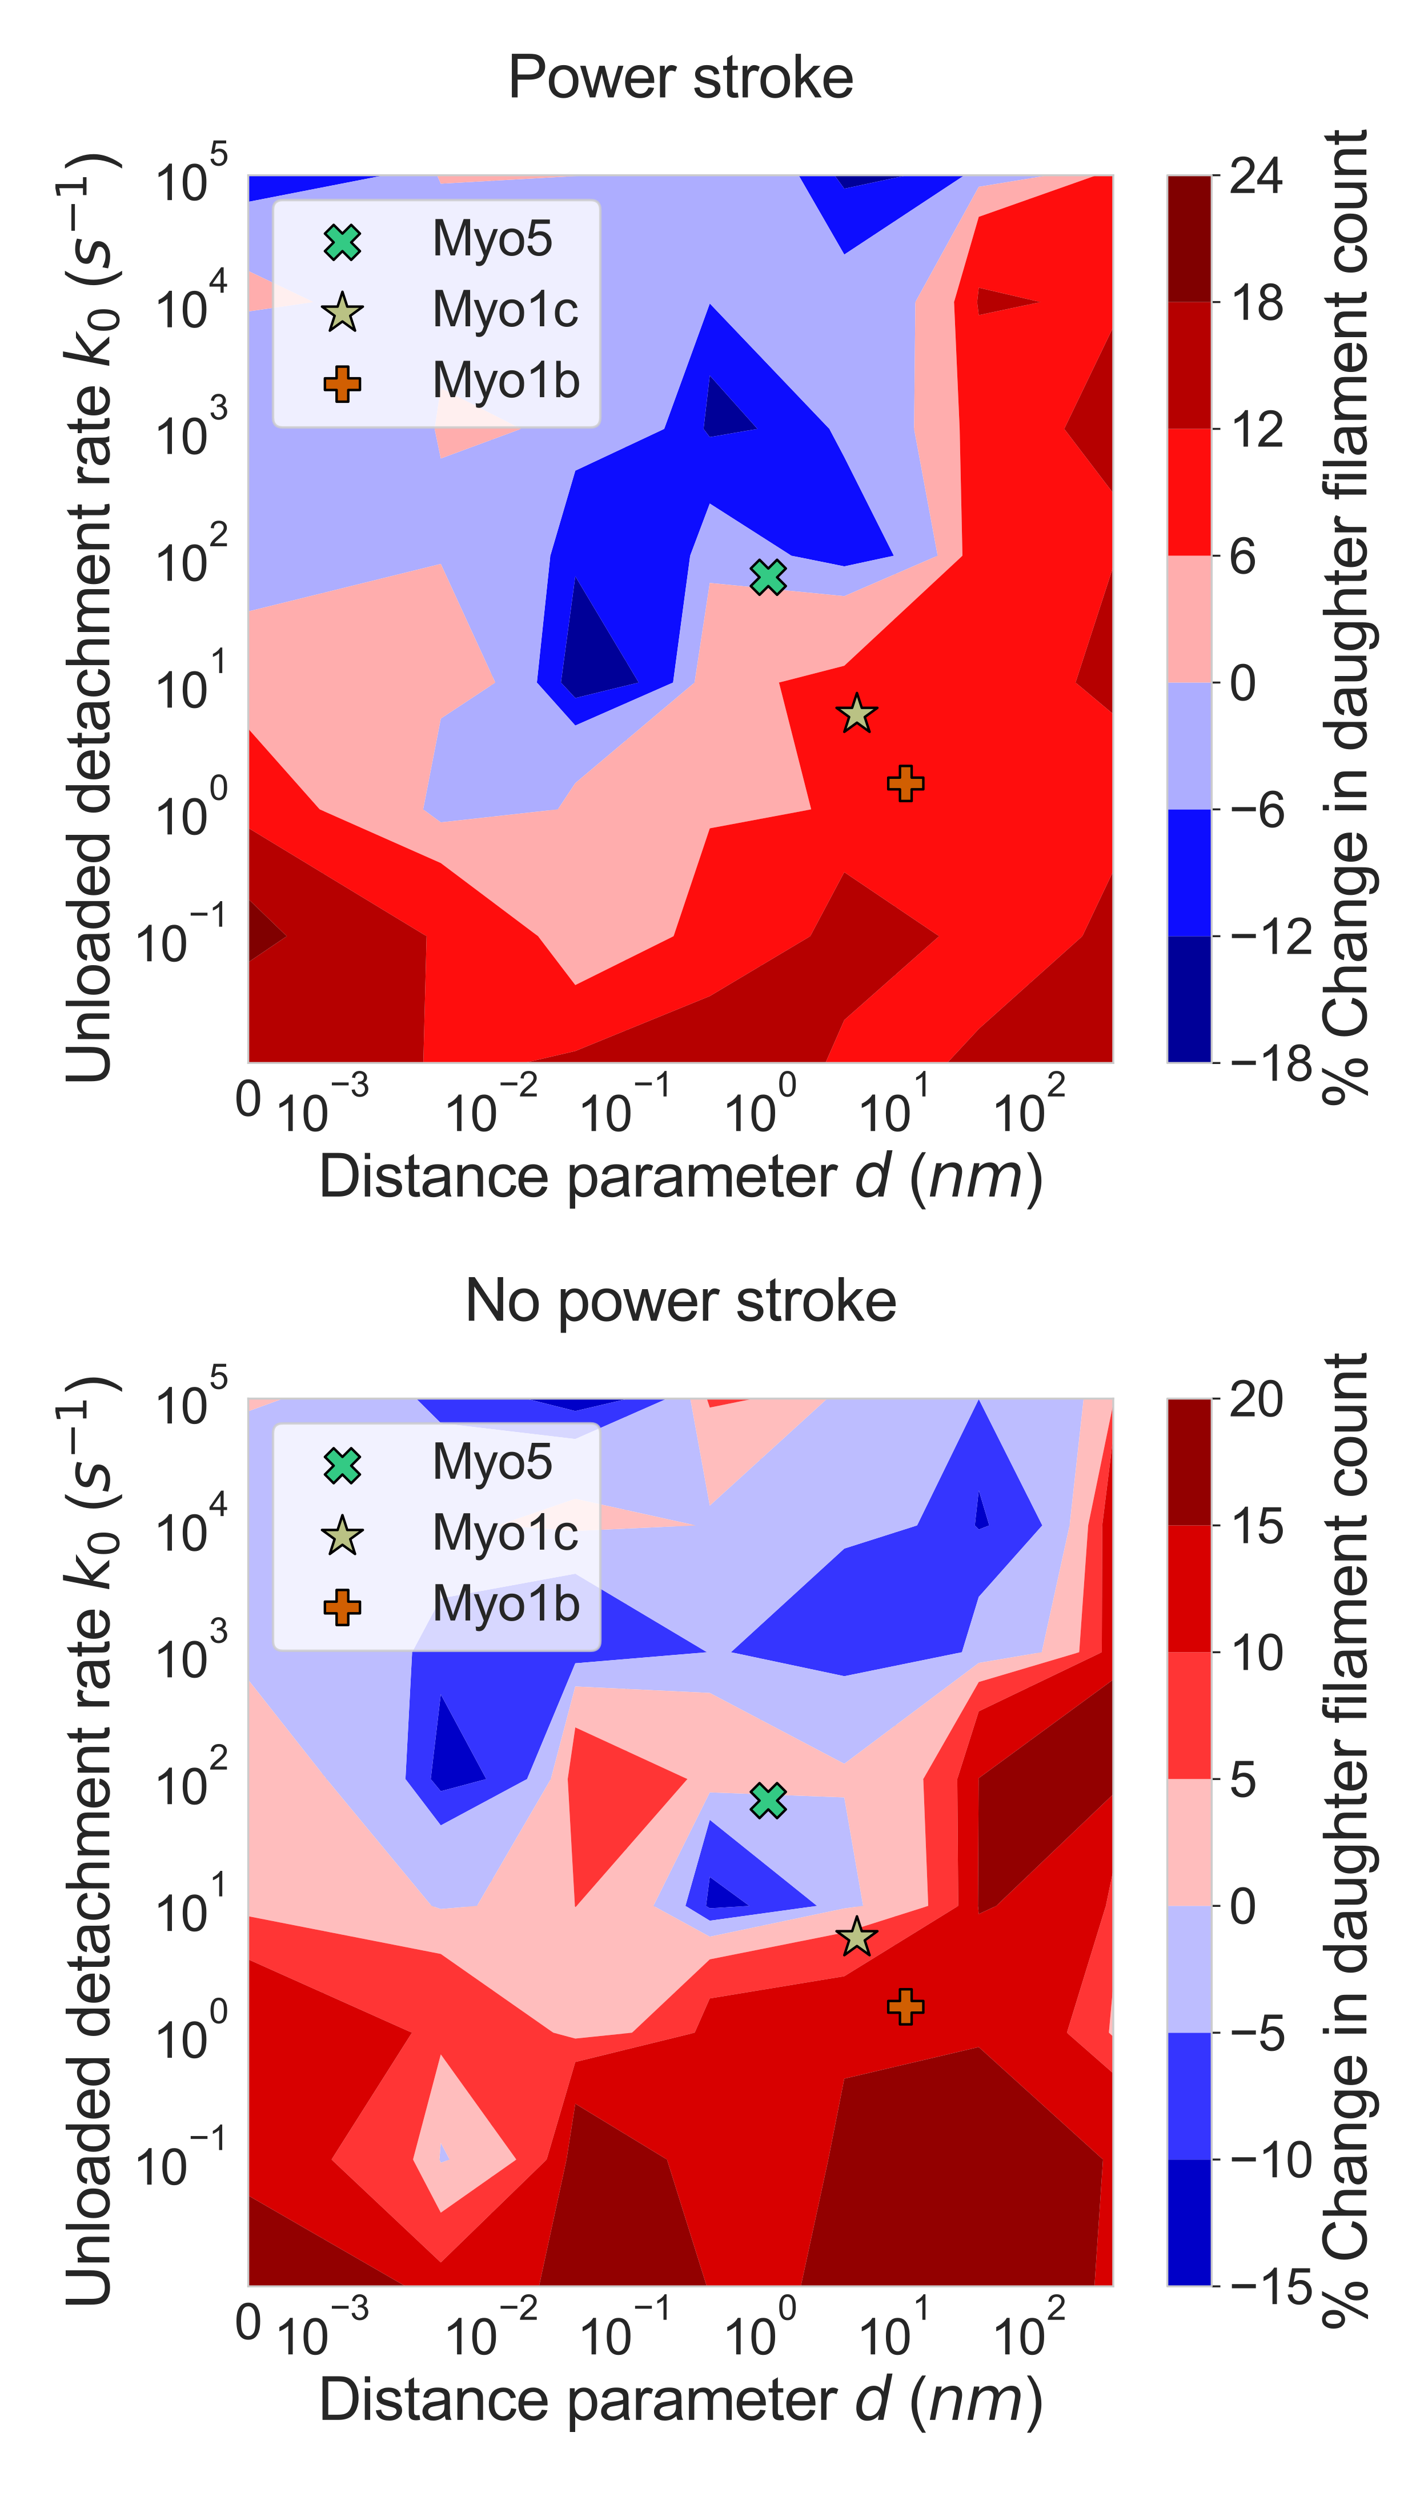 <?xml version="1.0" encoding="utf-8" standalone="no"?>
<!DOCTYPE svg PUBLIC "-//W3C//DTD SVG 1.1//EN"
  "http://www.w3.org/Graphics/SVG/1.1/DTD/svg11.dtd">
<svg xmlns:xlink="http://www.w3.org/1999/xlink" width="576pt" height="1008pt" viewBox="0 0 576 1008" xmlns="http://www.w3.org/2000/svg" version="1.1">
 <defs>
  <style type="text/css">*{stroke-linejoin: round; stroke-linecap: butt}</style>
 </defs>
 <g id="figure_1">
  <g id="patch_1">
   <path d="M 0 1008 
L 576 1008 
L 576 0 
L 0 0 
z
" style="fill: #ffffff"/>
  </g>
  <g id="axes_1">
   <g id="patch_2">
    <path d="M 100.126 428.611 
L 449.048 428.611 
L 449.048 70.656 
L 100.126 70.656 
z
" style="fill: #ffffff"/>
   </g>
   <g id="matplotlib.axis_1">
    <g id="xtick_1">
     <g id="line2d_1">
      <path d="M 100.126 428.611 
L 100.126 70.656 
" clip-path="url(#pd22c96410c)" style="fill: none; stroke: #cccccc; stroke-width: 0.8; stroke-linecap: round"/>
     </g>
     <g id="text_1">
      <!-- $\mathdefault{0}$ -->
      <g style="fill: #262626" transform="translate(94.526 449.926) scale(0.2 -0.2)">
       <defs>
        <path id="ArialMT-30" d="M 266 2259 
Q 266 3072 433 3567 
Q 600 4063 929 4331 
Q 1259 4600 1759 4600 
Q 2128 4600 2406 4451 
Q 2684 4303 2865 4023 
Q 3047 3744 3150 3342 
Q 3253 2941 3253 2259 
Q 3253 1453 3087 958 
Q 2922 463 2592 192 
Q 2263 -78 1759 -78 
Q 1097 -78 719 397 
Q 266 969 266 2259 
z
M 844 2259 
Q 844 1131 1108 757 
Q 1372 384 1759 384 
Q 2147 384 2411 759 
Q 2675 1134 2675 2259 
Q 2675 3391 2411 3762 
Q 2147 4134 1753 4134 
Q 1366 4134 1134 3806 
Q 844 3388 844 2259 
z
" transform="scale(0.016)"/>
       </defs>
       <use xlink:href="#ArialMT-30" transform="translate(0 0.125)"/>
      </g>
     </g>
    </g>
    <g id="xtick_2">
     <g id="line2d_2">
      <path d="M 130.264 428.611 
L 130.264 70.656 
" clip-path="url(#pd22c96410c)" style="fill: none; stroke: #cccccc; stroke-width: 0.8; stroke-linecap: round"/>
     </g>
     <g id="text_2">
      <!-- $\mathdefault{10^{-3}}$ -->
      <g style="fill: #262626" transform="translate(110.464 456.236) scale(0.2 -0.2)">
       <defs>
        <path id="ArialMT-31" d="M 2384 0 
L 1822 0 
L 1822 3584 
Q 1619 3391 1289 3197 
Q 959 3003 697 2906 
L 697 3450 
Q 1169 3672 1522 3987 
Q 1875 4303 2022 4600 
L 2384 4600 
L 2384 0 
z
" transform="scale(0.016)"/>
        <path id="ArialMT-2212" d="M 3381 1997 
L 356 1997 
L 356 2522 
L 3381 2522 
L 3381 1997 
z
" transform="scale(0.016)"/>
        <path id="ArialMT-33" d="M 269 1209 
L 831 1284 
Q 928 806 1161 595 
Q 1394 384 1728 384 
Q 2125 384 2398 659 
Q 2672 934 2672 1341 
Q 2672 1728 2419 1979 
Q 2166 2231 1775 2231 
Q 1616 2231 1378 2169 
L 1441 2663 
Q 1497 2656 1531 2656 
Q 1891 2656 2178 2843 
Q 2466 3031 2466 3422 
Q 2466 3731 2256 3934 
Q 2047 4138 1716 4138 
Q 1388 4138 1169 3931 
Q 950 3725 888 3313 
L 325 3413 
Q 428 3978 793 4289 
Q 1159 4600 1703 4600 
Q 2078 4600 2393 4439 
Q 2709 4278 2876 4000 
Q 3044 3722 3044 3409 
Q 3044 3113 2884 2869 
Q 2725 2625 2413 2481 
Q 2819 2388 3044 2092 
Q 3269 1797 3269 1353 
Q 3269 753 2831 336 
Q 2394 -81 1725 -81 
Q 1122 -81 723 278 
Q 325 638 269 1209 
z
" transform="scale(0.016)"/>
       </defs>
       <use xlink:href="#ArialMT-31" transform="translate(0 0.994)"/>
       <use xlink:href="#ArialMT-30" transform="translate(55.615 0.994)"/>
       <use xlink:href="#ArialMT-2212" transform="translate(112.973 70.688) scale(0.7)"/>
       <use xlink:href="#ArialMT-33" transform="translate(153.852 70.688) scale(0.7)"/>
      </g>
     </g>
    </g>
    <g id="xtick_3">
     <g id="line2d_3">
      <path d="M 198.322 428.611 
L 198.322 70.656 
" clip-path="url(#pd22c96410c)" style="fill: none; stroke: #cccccc; stroke-width: 0.8; stroke-linecap: round"/>
     </g>
     <g id="text_3">
      <!-- $\mathdefault{10^{-2}}$ -->
      <g style="fill: #262626" transform="translate(178.522 456.236) scale(0.2 -0.2)">
       <defs>
        <path id="ArialMT-32" d="M 3222 541 
L 3222 0 
L 194 0 
Q 188 203 259 391 
Q 375 700 629 1000 
Q 884 1300 1366 1694 
Q 2113 2306 2375 2664 
Q 2638 3022 2638 3341 
Q 2638 3675 2398 3904 
Q 2159 4134 1775 4134 
Q 1369 4134 1125 3890 
Q 881 3647 878 3216 
L 300 3275 
Q 359 3922 746 4261 
Q 1134 4600 1788 4600 
Q 2447 4600 2831 4234 
Q 3216 3869 3216 3328 
Q 3216 3053 3103 2787 
Q 2991 2522 2730 2228 
Q 2469 1934 1863 1422 
Q 1356 997 1212 845 
Q 1069 694 975 541 
L 3222 541 
z
" transform="scale(0.016)"/>
       </defs>
       <use xlink:href="#ArialMT-31" transform="translate(0 0.994)"/>
       <use xlink:href="#ArialMT-30" transform="translate(55.615 0.994)"/>
       <use xlink:href="#ArialMT-2212" transform="translate(112.973 70.688) scale(0.7)"/>
       <use xlink:href="#ArialMT-32" transform="translate(153.852 70.688) scale(0.7)"/>
      </g>
     </g>
    </g>
    <g id="xtick_4">
     <g id="line2d_4">
      <path d="M 252.571 428.611 
L 252.571 70.656 
" clip-path="url(#pd22c96410c)" style="fill: none; stroke: #cccccc; stroke-width: 0.8; stroke-linecap: round"/>
     </g>
     <g id="text_4">
      <!-- $\mathdefault{10^{-1}}$ -->
      <g style="fill: #262626" transform="translate(232.771 456.236) scale(0.2 -0.2)">
       <use xlink:href="#ArialMT-31" transform="translate(0 0.994)"/>
       <use xlink:href="#ArialMT-30" transform="translate(55.615 0.994)"/>
       <use xlink:href="#ArialMT-2212" transform="translate(112.973 70.688) scale(0.7)"/>
       <use xlink:href="#ArialMT-31" transform="translate(153.852 70.688) scale(0.7)"/>
      </g>
     </g>
    </g>
    <g id="xtick_5">
     <g id="line2d_5">
      <path d="M 306.82 428.611 
L 306.82 70.656 
" clip-path="url(#pd22c96410c)" style="fill: none; stroke: #cccccc; stroke-width: 0.8; stroke-linecap: round"/>
     </g>
     <g id="text_5">
      <!-- $\mathdefault{10^{0}}$ -->
      <g style="fill: #262626" transform="translate(291.12 456.236) scale(0.2 -0.2)">
       <use xlink:href="#ArialMT-31" transform="translate(0 0.994)"/>
       <use xlink:href="#ArialMT-30" transform="translate(55.615 0.994)"/>
       <use xlink:href="#ArialMT-30" transform="translate(112.973 70.688) scale(0.7)"/>
      </g>
     </g>
    </g>
    <g id="xtick_6">
     <g id="line2d_6">
      <path d="M 361.07 428.611 
L 361.07 70.656 
" clip-path="url(#pd22c96410c)" style="fill: none; stroke: #cccccc; stroke-width: 0.8; stroke-linecap: round"/>
     </g>
     <g id="text_6">
      <!-- $\mathdefault{10^{1}}$ -->
      <g style="fill: #262626" transform="translate(345.37 456.236) scale(0.2 -0.2)">
       <use xlink:href="#ArialMT-31" transform="translate(0 0.994)"/>
       <use xlink:href="#ArialMT-30" transform="translate(55.615 0.994)"/>
       <use xlink:href="#ArialMT-31" transform="translate(112.973 70.688) scale(0.7)"/>
      </g>
     </g>
    </g>
    <g id="xtick_7">
     <g id="line2d_7">
      <path d="M 415.319 428.611 
L 415.319 70.656 
" clip-path="url(#pd22c96410c)" style="fill: none; stroke: #cccccc; stroke-width: 0.8; stroke-linecap: round"/>
     </g>
     <g id="text_7">
      <!-- $\mathdefault{10^{2}}$ -->
      <g style="fill: #262626" transform="translate(399.619 456.236) scale(0.2 -0.2)">
       <use xlink:href="#ArialMT-31" transform="translate(0 0.994)"/>
       <use xlink:href="#ArialMT-30" transform="translate(55.615 0.994)"/>
       <use xlink:href="#ArialMT-32" transform="translate(112.973 70.688) scale(0.7)"/>
      </g>
     </g>
    </g>
    <g id="text_8">
     <!-- Distance parameter $d$ ($nm$) -->
     <g style="fill: #262626" transform="translate(128.187 482.451) scale(0.24 -0.24)">
      <defs>
       <path id="ArialMT-44" d="M 494 0 
L 494 4581 
L 2072 4581 
Q 2606 4581 2888 4516 
Q 3281 4425 3559 4188 
Q 3922 3881 4101 3404 
Q 4281 2928 4281 2316 
Q 4281 1794 4159 1391 
Q 4038 988 3847 723 
Q 3656 459 3429 307 
Q 3203 156 2883 78 
Q 2563 0 2147 0 
L 494 0 
z
M 1100 541 
L 2078 541 
Q 2531 541 2789 625 
Q 3047 709 3200 863 
Q 3416 1078 3536 1442 
Q 3656 1806 3656 2325 
Q 3656 3044 3420 3430 
Q 3184 3816 2847 3947 
Q 2603 4041 2063 4041 
L 1100 4041 
L 1100 541 
z
" transform="scale(0.016)"/>
       <path id="ArialMT-69" d="M 425 3934 
L 425 4581 
L 988 4581 
L 988 3934 
L 425 3934 
z
M 425 0 
L 425 3319 
L 988 3319 
L 988 0 
L 425 0 
z
" transform="scale(0.016)"/>
       <path id="ArialMT-73" d="M 197 991 
L 753 1078 
Q 800 744 1014 566 
Q 1228 388 1613 388 
Q 2000 388 2187 545 
Q 2375 703 2375 916 
Q 2375 1106 2209 1216 
Q 2094 1291 1634 1406 
Q 1016 1563 777 1677 
Q 538 1791 414 1992 
Q 291 2194 291 2438 
Q 291 2659 392 2848 
Q 494 3038 669 3163 
Q 800 3259 1026 3326 
Q 1253 3394 1513 3394 
Q 1903 3394 2198 3281 
Q 2494 3169 2634 2976 
Q 2775 2784 2828 2463 
L 2278 2388 
Q 2241 2644 2061 2787 
Q 1881 2931 1553 2931 
Q 1166 2931 1000 2803 
Q 834 2675 834 2503 
Q 834 2394 903 2306 
Q 972 2216 1119 2156 
Q 1203 2125 1616 2013 
Q 2213 1853 2448 1751 
Q 2684 1650 2818 1456 
Q 2953 1263 2953 975 
Q 2953 694 2789 445 
Q 2625 197 2315 61 
Q 2006 -75 1616 -75 
Q 969 -75 630 194 
Q 291 463 197 991 
z
" transform="scale(0.016)"/>
       <path id="ArialMT-74" d="M 1650 503 
L 1731 6 
Q 1494 -44 1306 -44 
Q 1000 -44 831 53 
Q 663 150 594 308 
Q 525 466 525 972 
L 525 2881 
L 113 2881 
L 113 3319 
L 525 3319 
L 525 4141 
L 1084 4478 
L 1084 3319 
L 1650 3319 
L 1650 2881 
L 1084 2881 
L 1084 941 
Q 1084 700 1114 631 
Q 1144 563 1211 522 
Q 1278 481 1403 481 
Q 1497 481 1650 503 
z
" transform="scale(0.016)"/>
       <path id="ArialMT-61" d="M 2588 409 
Q 2275 144 1986 34 
Q 1697 -75 1366 -75 
Q 819 -75 525 192 
Q 231 459 231 875 
Q 231 1119 342 1320 
Q 453 1522 633 1644 
Q 813 1766 1038 1828 
Q 1203 1872 1538 1913 
Q 2219 1994 2541 2106 
Q 2544 2222 2544 2253 
Q 2544 2597 2384 2738 
Q 2169 2928 1744 2928 
Q 1347 2928 1158 2789 
Q 969 2650 878 2297 
L 328 2372 
Q 403 2725 575 2942 
Q 747 3159 1072 3276 
Q 1397 3394 1825 3394 
Q 2250 3394 2515 3294 
Q 2781 3194 2906 3042 
Q 3031 2891 3081 2659 
Q 3109 2516 3109 2141 
L 3109 1391 
Q 3109 606 3145 398 
Q 3181 191 3288 0 
L 2700 0 
Q 2613 175 2588 409 
z
M 2541 1666 
Q 2234 1541 1622 1453 
Q 1275 1403 1131 1340 
Q 988 1278 909 1158 
Q 831 1038 831 891 
Q 831 666 1001 516 
Q 1172 366 1500 366 
Q 1825 366 2078 508 
Q 2331 650 2450 897 
Q 2541 1088 2541 1459 
L 2541 1666 
z
" transform="scale(0.016)"/>
       <path id="ArialMT-6e" d="M 422 0 
L 422 3319 
L 928 3319 
L 928 2847 
Q 1294 3394 1984 3394 
Q 2284 3394 2536 3286 
Q 2788 3178 2913 3003 
Q 3038 2828 3088 2588 
Q 3119 2431 3119 2041 
L 3119 0 
L 2556 0 
L 2556 2019 
Q 2556 2363 2490 2533 
Q 2425 2703 2258 2804 
Q 2091 2906 1866 2906 
Q 1506 2906 1245 2678 
Q 984 2450 984 1813 
L 984 0 
L 422 0 
z
" transform="scale(0.016)"/>
       <path id="ArialMT-63" d="M 2588 1216 
L 3141 1144 
Q 3050 572 2676 248 
Q 2303 -75 1759 -75 
Q 1078 -75 664 370 
Q 250 816 250 1647 
Q 250 2184 428 2587 
Q 606 2991 970 3192 
Q 1334 3394 1763 3394 
Q 2303 3394 2647 3120 
Q 2991 2847 3088 2344 
L 2541 2259 
Q 2463 2594 2264 2762 
Q 2066 2931 1784 2931 
Q 1359 2931 1093 2626 
Q 828 2322 828 1663 
Q 828 994 1084 691 
Q 1341 388 1753 388 
Q 2084 388 2306 591 
Q 2528 794 2588 1216 
z
" transform="scale(0.016)"/>
       <path id="ArialMT-65" d="M 2694 1069 
L 3275 997 
Q 3138 488 2766 206 
Q 2394 -75 1816 -75 
Q 1088 -75 661 373 
Q 234 822 234 1631 
Q 234 2469 665 2931 
Q 1097 3394 1784 3394 
Q 2450 3394 2872 2941 
Q 3294 2488 3294 1666 
Q 3294 1616 3291 1516 
L 816 1516 
Q 847 969 1125 678 
Q 1403 388 1819 388 
Q 2128 388 2347 550 
Q 2566 713 2694 1069 
z
M 847 1978 
L 2700 1978 
Q 2663 2397 2488 2606 
Q 2219 2931 1791 2931 
Q 1403 2931 1139 2672 
Q 875 2413 847 1978 
z
" transform="scale(0.016)"/>
       <path id="ArialMT-20" transform="scale(0.016)"/>
       <path id="ArialMT-70" d="M 422 -1272 
L 422 3319 
L 934 3319 
L 934 2888 
Q 1116 3141 1344 3267 
Q 1572 3394 1897 3394 
Q 2322 3394 2647 3175 
Q 2972 2956 3137 2557 
Q 3303 2159 3303 1684 
Q 3303 1175 3120 767 
Q 2938 359 2589 142 
Q 2241 -75 1856 -75 
Q 1575 -75 1351 44 
Q 1128 163 984 344 
L 984 -1272 
L 422 -1272 
z
M 931 1641 
Q 931 1000 1190 694 
Q 1450 388 1819 388 
Q 2194 388 2461 705 
Q 2728 1022 2728 1688 
Q 2728 2322 2467 2637 
Q 2206 2953 1844 2953 
Q 1484 2953 1207 2617 
Q 931 2281 931 1641 
z
" transform="scale(0.016)"/>
       <path id="ArialMT-72" d="M 416 0 
L 416 3319 
L 922 3319 
L 922 2816 
Q 1116 3169 1280 3281 
Q 1444 3394 1641 3394 
Q 1925 3394 2219 3213 
L 2025 2691 
Q 1819 2813 1613 2813 
Q 1428 2813 1281 2702 
Q 1134 2591 1072 2394 
Q 978 2094 978 1738 
L 978 0 
L 416 0 
z
" transform="scale(0.016)"/>
       <path id="ArialMT-6d" d="M 422 0 
L 422 3319 
L 925 3319 
L 925 2853 
Q 1081 3097 1340 3245 
Q 1600 3394 1931 3394 
Q 2300 3394 2536 3241 
Q 2772 3088 2869 2813 
Q 3263 3394 3894 3394 
Q 4388 3394 4653 3120 
Q 4919 2847 4919 2278 
L 4919 0 
L 4359 0 
L 4359 2091 
Q 4359 2428 4304 2576 
Q 4250 2725 4106 2815 
Q 3963 2906 3769 2906 
Q 3419 2906 3187 2673 
Q 2956 2441 2956 1928 
L 2956 0 
L 2394 0 
L 2394 2156 
Q 2394 2531 2256 2718 
Q 2119 2906 1806 2906 
Q 1569 2906 1367 2781 
Q 1166 2656 1075 2415 
Q 984 2175 984 1722 
L 984 0 
L 422 0 
z
" transform="scale(0.016)"/>
       <path id="DejaVuSans-Oblique-64" d="M 2675 525 
Q 2444 222 2128 65 
Q 1813 -91 1428 -91 
Q 903 -91 598 267 
Q 294 625 294 1247 
Q 294 1766 478 2236 
Q 663 2706 1013 3078 
Q 1244 3325 1534 3454 
Q 1825 3584 2144 3584 
Q 2481 3584 2739 3421 
Q 2997 3259 3138 2956 
L 3513 4863 
L 4091 4863 
L 3144 0 
L 2566 0 
L 2675 525 
z
M 891 1350 
Q 891 897 1095 644 
Q 1300 391 1663 391 
Q 1931 391 2161 520 
Q 2391 650 2566 903 
Q 2750 1166 2856 1509 
Q 2963 1853 2963 2188 
Q 2963 2622 2758 2865 
Q 2553 3109 2194 3109 
Q 1922 3109 1687 2981 
Q 1453 2853 1288 2613 
Q 1106 2353 998 2009 
Q 891 1666 891 1350 
z
" transform="scale(0.016)"/>
       <path id="ArialMT-28" d="M 1497 -1347 
Q 1031 -759 709 28 
Q 388 816 388 1659 
Q 388 2403 628 3084 
Q 909 3875 1497 4659 
L 1900 4659 
Q 1522 4009 1400 3731 
Q 1209 3300 1100 2831 
Q 966 2247 966 1656 
Q 966 153 1900 -1347 
L 1497 -1347 
z
" transform="scale(0.016)"/>
       <path id="DejaVuSans-Oblique-6e" d="M 3566 2113 
L 3156 0 
L 2578 0 
L 2988 2091 
Q 3016 2238 3031 2350 
Q 3047 2463 3047 2528 
Q 3047 2791 2881 2937 
Q 2716 3084 2419 3084 
Q 1956 3084 1622 2776 
Q 1288 2469 1184 1941 
L 800 0 
L 225 0 
L 903 3500 
L 1478 3500 
L 1363 2950 
Q 1603 3253 1940 3418 
Q 2278 3584 2650 3584 
Q 3113 3584 3367 3334 
Q 3622 3084 3622 2631 
Q 3622 2519 3608 2391 
Q 3594 2263 3566 2113 
z
" transform="scale(0.016)"/>
       <path id="DejaVuSans-Oblique-6d" d="M 5747 2113 
L 5338 0 
L 4763 0 
L 5166 2094 
Q 5191 2228 5203 2325 
Q 5216 2422 5216 2491 
Q 5216 2772 5059 2928 
Q 4903 3084 4622 3084 
Q 4203 3084 3875 2770 
Q 3547 2456 3450 1953 
L 3066 0 
L 2491 0 
L 2900 2094 
Q 2925 2209 2937 2307 
Q 2950 2406 2950 2484 
Q 2950 2769 2794 2926 
Q 2638 3084 2363 3084 
Q 1938 3084 1609 2770 
Q 1281 2456 1184 1953 
L 800 0 
L 225 0 
L 909 3500 
L 1484 3500 
L 1375 2956 
Q 1609 3263 1923 3423 
Q 2238 3584 2597 3584 
Q 2978 3584 3223 3384 
Q 3469 3184 3519 2828 
Q 3781 3197 4126 3390 
Q 4472 3584 4856 3584 
Q 5306 3584 5551 3325 
Q 5797 3066 5797 2591 
Q 5797 2488 5784 2364 
Q 5772 2241 5747 2113 
z
" transform="scale(0.016)"/>
       <path id="ArialMT-29" d="M 791 -1347 
L 388 -1347 
Q 1322 153 1322 1656 
Q 1322 2244 1188 2822 
Q 1081 3291 891 3722 
Q 769 4003 388 4659 
L 791 4659 
Q 1378 3875 1659 3084 
Q 1900 2403 1900 1659 
Q 1900 816 1576 28 
Q 1253 -759 791 -1347 
z
" transform="scale(0.016)"/>
      </defs>
      <use xlink:href="#ArialMT-44" transform="translate(0 0.016)"/>
      <use xlink:href="#ArialMT-69" transform="translate(72.217 0.016)"/>
      <use xlink:href="#ArialMT-73" transform="translate(94.434 0.016)"/>
      <use xlink:href="#ArialMT-74" transform="translate(144.434 0.016)"/>
      <use xlink:href="#ArialMT-61" transform="translate(172.217 0.016)"/>
      <use xlink:href="#ArialMT-6e" transform="translate(227.832 0.016)"/>
      <use xlink:href="#ArialMT-63" transform="translate(283.447 0.016)"/>
      <use xlink:href="#ArialMT-65" transform="translate(333.447 0.016)"/>
      <use xlink:href="#ArialMT-20" transform="translate(389.062 0.016)"/>
      <use xlink:href="#ArialMT-70" transform="translate(416.846 0.016)"/>
      <use xlink:href="#ArialMT-61" transform="translate(472.461 0.016)"/>
      <use xlink:href="#ArialMT-72" transform="translate(528.076 0.016)"/>
      <use xlink:href="#ArialMT-61" transform="translate(561.377 0.016)"/>
      <use xlink:href="#ArialMT-6d" transform="translate(616.992 0.016)"/>
      <use xlink:href="#ArialMT-65" transform="translate(700.293 0.016)"/>
      <use xlink:href="#ArialMT-74" transform="translate(755.908 0.016)"/>
      <use xlink:href="#ArialMT-65" transform="translate(783.691 0.016)"/>
      <use xlink:href="#ArialMT-72" transform="translate(839.307 0.016)"/>
      <use xlink:href="#ArialMT-20" transform="translate(872.607 0.016)"/>
      <use xlink:href="#DejaVuSans-Oblique-64" transform="translate(900.391 0.016)"/>
      <use xlink:href="#ArialMT-20" transform="translate(963.867 0.016)"/>
      <use xlink:href="#ArialMT-28" transform="translate(991.65 0.016)"/>
      <use xlink:href="#DejaVuSans-Oblique-6e" transform="translate(1024.951 0.016)"/>
      <use xlink:href="#DejaVuSans-Oblique-6d" transform="translate(1088.33 0.016)"/>
      <use xlink:href="#ArialMT-29" transform="translate(1185.742 0.016)"/>
     </g>
    </g>
   </g>
   <g id="matplotlib.axis_2">
    <g id="ytick_1">
     <g id="line2d_8">
      <path d="M 100.126 377.474 
L 449.048 377.474 
" clip-path="url(#pd22c96410c)" style="fill: none; stroke: #cccccc; stroke-width: 0.8; stroke-linecap: round"/>
     </g>
     <g id="text_9">
      <!-- $\mathdefault{10^{-1}}$ -->
      <g style="fill: #262626" transform="translate(53.526 387.787) scale(0.2 -0.2)">
       <use xlink:href="#ArialMT-31" transform="translate(0 0.994)"/>
       <use xlink:href="#ArialMT-30" transform="translate(55.615 0.994)"/>
       <use xlink:href="#ArialMT-2212" transform="translate(112.973 70.688) scale(0.7)"/>
       <use xlink:href="#ArialMT-31" transform="translate(153.852 70.688) scale(0.7)"/>
      </g>
     </g>
    </g>
    <g id="ytick_2">
     <g id="line2d_9">
      <path d="M 100.126 326.338 
L 449.048 326.338 
" clip-path="url(#pd22c96410c)" style="fill: none; stroke: #cccccc; stroke-width: 0.8; stroke-linecap: round"/>
     </g>
     <g id="text_10">
      <!-- $\mathdefault{10^{0}}$ -->
      <g style="fill: #262626" transform="translate(61.726 336.65) scale(0.2 -0.2)">
       <use xlink:href="#ArialMT-31" transform="translate(0 0.994)"/>
       <use xlink:href="#ArialMT-30" transform="translate(55.615 0.994)"/>
       <use xlink:href="#ArialMT-30" transform="translate(112.973 70.688) scale(0.7)"/>
      </g>
     </g>
    </g>
    <g id="ytick_3">
     <g id="line2d_10">
      <path d="M 100.126 275.202 
L 449.048 275.202 
" clip-path="url(#pd22c96410c)" style="fill: none; stroke: #cccccc; stroke-width: 0.8; stroke-linecap: round"/>
     </g>
     <g id="text_11">
      <!-- $\mathdefault{10^{1}}$ -->
      <g style="fill: #262626" transform="translate(61.726 285.514) scale(0.2 -0.2)">
       <use xlink:href="#ArialMT-31" transform="translate(0 0.994)"/>
       <use xlink:href="#ArialMT-30" transform="translate(55.615 0.994)"/>
       <use xlink:href="#ArialMT-31" transform="translate(112.973 70.688) scale(0.7)"/>
      </g>
     </g>
    </g>
    <g id="ytick_4">
     <g id="line2d_11">
      <path d="M 100.126 224.065 
L 449.048 224.065 
" clip-path="url(#pd22c96410c)" style="fill: none; stroke: #cccccc; stroke-width: 0.8; stroke-linecap: round"/>
     </g>
     <g id="text_12">
      <!-- $\mathdefault{10^{2}}$ -->
      <g style="fill: #262626" transform="translate(61.726 234.378) scale(0.2 -0.2)">
       <use xlink:href="#ArialMT-31" transform="translate(0 0.994)"/>
       <use xlink:href="#ArialMT-30" transform="translate(55.615 0.994)"/>
       <use xlink:href="#ArialMT-32" transform="translate(112.973 70.688) scale(0.7)"/>
      </g>
     </g>
    </g>
    <g id="ytick_5">
     <g id="line2d_12">
      <path d="M 100.126 172.929 
L 449.048 172.929 
" clip-path="url(#pd22c96410c)" style="fill: none; stroke: #cccccc; stroke-width: 0.8; stroke-linecap: round"/>
     </g>
     <g id="text_13">
      <!-- $\mathdefault{10^{3}}$ -->
      <g style="fill: #262626" transform="translate(61.726 183.241) scale(0.2 -0.2)">
       <use xlink:href="#ArialMT-31" transform="translate(0 0.994)"/>
       <use xlink:href="#ArialMT-30" transform="translate(55.615 0.994)"/>
       <use xlink:href="#ArialMT-33" transform="translate(112.973 70.688) scale(0.7)"/>
      </g>
     </g>
    </g>
    <g id="ytick_6">
     <g id="line2d_13">
      <path d="M 100.126 121.792 
L 449.048 121.792 
" clip-path="url(#pd22c96410c)" style="fill: none; stroke: #cccccc; stroke-width: 0.8; stroke-linecap: round"/>
     </g>
     <g id="text_14">
      <!-- $\mathdefault{10^{4}}$ -->
      <g style="fill: #262626" transform="translate(61.726 132.005) scale(0.2 -0.2)">
       <defs>
        <path id="ArialMT-34" d="M 2069 0 
L 2069 1097 
L 81 1097 
L 81 1613 
L 2172 4581 
L 2631 4581 
L 2631 1613 
L 3250 1613 
L 3250 1097 
L 2631 1097 
L 2631 0 
L 2069 0 
z
M 2069 1613 
L 2069 3678 
L 634 1613 
L 2069 1613 
z
" transform="scale(0.016)"/>
       </defs>
       <use xlink:href="#ArialMT-31" transform="translate(0 0.202)"/>
       <use xlink:href="#ArialMT-30" transform="translate(55.615 0.202)"/>
       <use xlink:href="#ArialMT-34" transform="translate(112.973 69.895) scale(0.7)"/>
      </g>
     </g>
    </g>
    <g id="ytick_7">
     <g id="line2d_14">
      <path d="M 100.126 70.656 
L 449.048 70.656 
" clip-path="url(#pd22c96410c)" style="fill: none; stroke: #cccccc; stroke-width: 0.8; stroke-linecap: round"/>
     </g>
     <g id="text_15">
      <!-- $\mathdefault{10^{5}}$ -->
      <g style="fill: #262626" transform="translate(61.726 80.868) scale(0.2 -0.2)">
       <defs>
        <path id="ArialMT-35" d="M 266 1200 
L 856 1250 
Q 922 819 1161 601 
Q 1400 384 1738 384 
Q 2144 384 2425 690 
Q 2706 997 2706 1503 
Q 2706 1984 2436 2262 
Q 2166 2541 1728 2541 
Q 1456 2541 1237 2417 
Q 1019 2294 894 2097 
L 366 2166 
L 809 4519 
L 3088 4519 
L 3088 3981 
L 1259 3981 
L 1013 2750 
Q 1425 3038 1878 3038 
Q 2478 3038 2890 2622 
Q 3303 2206 3303 1553 
Q 3303 931 2941 478 
Q 2500 -78 1738 -78 
Q 1113 -78 717 272 
Q 322 622 266 1200 
z
" transform="scale(0.016)"/>
       </defs>
       <use xlink:href="#ArialMT-31" transform="translate(0 0.88)"/>
       <use xlink:href="#ArialMT-30" transform="translate(55.615 0.88)"/>
       <use xlink:href="#ArialMT-35" transform="translate(112.973 70.573) scale(0.7)"/>
      </g>
     </g>
    </g>
    <g id="text_16">
     <!-- Unloaded detachment rate $k_0$ ($s^{-1}$) -->
     <g style="fill: #262626" transform="translate(44.246 437.913) rotate(-90) scale(0.24 -0.24)">
      <defs>
       <path id="ArialMT-55" d="M 3500 4581 
L 4106 4581 
L 4106 1934 
Q 4106 1244 3950 837 
Q 3794 431 3386 176 
Q 2978 -78 2316 -78 
Q 1672 -78 1262 144 
Q 853 366 678 786 
Q 503 1206 503 1934 
L 503 4581 
L 1109 4581 
L 1109 1938 
Q 1109 1341 1220 1058 
Q 1331 775 1601 622 
Q 1872 469 2263 469 
Q 2931 469 3215 772 
Q 3500 1075 3500 1938 
L 3500 4581 
z
" transform="scale(0.016)"/>
       <path id="ArialMT-6c" d="M 409 0 
L 409 4581 
L 972 4581 
L 972 0 
L 409 0 
z
" transform="scale(0.016)"/>
       <path id="ArialMT-6f" d="M 213 1659 
Q 213 2581 725 3025 
Q 1153 3394 1769 3394 
Q 2453 3394 2887 2945 
Q 3322 2497 3322 1706 
Q 3322 1066 3130 698 
Q 2938 331 2570 128 
Q 2203 -75 1769 -75 
Q 1072 -75 642 372 
Q 213 819 213 1659 
z
M 791 1659 
Q 791 1022 1069 705 
Q 1347 388 1769 388 
Q 2188 388 2466 706 
Q 2744 1025 2744 1678 
Q 2744 2294 2464 2611 
Q 2184 2928 1769 2928 
Q 1347 2928 1069 2612 
Q 791 2297 791 1659 
z
" transform="scale(0.016)"/>
       <path id="ArialMT-64" d="M 2575 0 
L 2575 419 
Q 2259 -75 1647 -75 
Q 1250 -75 917 144 
Q 584 363 401 755 
Q 219 1147 219 1656 
Q 219 2153 384 2558 
Q 550 2963 881 3178 
Q 1213 3394 1622 3394 
Q 1922 3394 2156 3267 
Q 2391 3141 2538 2938 
L 2538 4581 
L 3097 4581 
L 3097 0 
L 2575 0 
z
M 797 1656 
Q 797 1019 1065 703 
Q 1334 388 1700 388 
Q 2069 388 2326 689 
Q 2584 991 2584 1609 
Q 2584 2291 2321 2609 
Q 2059 2928 1675 2928 
Q 1300 2928 1048 2622 
Q 797 2316 797 1656 
z
" transform="scale(0.016)"/>
       <path id="ArialMT-68" d="M 422 0 
L 422 4581 
L 984 4581 
L 984 2938 
Q 1378 3394 1978 3394 
Q 2347 3394 2619 3248 
Q 2891 3103 3008 2847 
Q 3125 2591 3125 2103 
L 3125 0 
L 2563 0 
L 2563 2103 
Q 2563 2525 2380 2717 
Q 2197 2909 1863 2909 
Q 1613 2909 1392 2779 
Q 1172 2650 1078 2428 
Q 984 2206 984 1816 
L 984 0 
L 422 0 
z
" transform="scale(0.016)"/>
       <path id="DejaVuSans-Oblique-6b" d="M 1172 4863 
L 1747 4863 
L 1197 2028 
L 3169 3500 
L 3916 3500 
L 1716 1825 
L 3322 0 
L 2625 0 
L 1131 1709 
L 800 0 
L 225 0 
L 1172 4863 
z
" transform="scale(0.016)"/>
       <path id="DejaVuSans-30" d="M 2034 4250 
Q 1547 4250 1301 3770 
Q 1056 3291 1056 2328 
Q 1056 1369 1301 889 
Q 1547 409 2034 409 
Q 2525 409 2770 889 
Q 3016 1369 3016 2328 
Q 3016 3291 2770 3770 
Q 2525 4250 2034 4250 
z
M 2034 4750 
Q 2819 4750 3233 4129 
Q 3647 3509 3647 2328 
Q 3647 1150 3233 529 
Q 2819 -91 2034 -91 
Q 1250 -91 836 529 
Q 422 1150 422 2328 
Q 422 3509 836 4129 
Q 1250 4750 2034 4750 
z
" transform="scale(0.016)"/>
       <path id="DejaVuSans-Oblique-73" d="M 3200 3397 
L 3091 2853 
Q 2863 2978 2609 3040 
Q 2356 3103 2088 3103 
Q 1634 3103 1373 2948 
Q 1113 2794 1113 2528 
Q 1113 2219 1719 2053 
Q 1766 2041 1788 2034 
L 1972 1978 
Q 2547 1819 2739 1644 
Q 2931 1469 2931 1166 
Q 2931 609 2489 259 
Q 2047 -91 1331 -91 
Q 1053 -91 747 -37 
Q 441 16 72 128 
L 184 722 
Q 500 559 806 475 
Q 1113 391 1394 391 
Q 1816 391 2080 572 
Q 2344 753 2344 1031 
Q 2344 1331 1650 1516 
L 1591 1531 
L 1394 1581 
Q 956 1697 753 1886 
Q 550 2075 550 2369 
Q 550 2928 970 3256 
Q 1391 3584 2113 3584 
Q 2397 3584 2667 3537 
Q 2938 3491 3200 3397 
z
" transform="scale(0.016)"/>
       <path id="DejaVuSans-2212" d="M 678 2272 
L 4684 2272 
L 4684 1741 
L 678 1741 
L 678 2272 
z
" transform="scale(0.016)"/>
       <path id="DejaVuSans-31" d="M 794 531 
L 1825 531 
L 1825 4091 
L 703 3866 
L 703 4441 
L 1819 4666 
L 2450 4666 
L 2450 531 
L 3481 531 
L 3481 0 
L 794 0 
L 794 531 
z
" transform="scale(0.016)"/>
      </defs>
      <use xlink:href="#ArialMT-55" transform="translate(0 0.684)"/>
      <use xlink:href="#ArialMT-6e" transform="translate(72.217 0.684)"/>
      <use xlink:href="#ArialMT-6c" transform="translate(127.832 0.684)"/>
      <use xlink:href="#ArialMT-6f" transform="translate(150.049 0.684)"/>
      <use xlink:href="#ArialMT-61" transform="translate(205.664 0.684)"/>
      <use xlink:href="#ArialMT-64" transform="translate(261.279 0.684)"/>
      <use xlink:href="#ArialMT-65" transform="translate(316.895 0.684)"/>
      <use xlink:href="#ArialMT-64" transform="translate(372.51 0.684)"/>
      <use xlink:href="#ArialMT-20" transform="translate(428.125 0.684)"/>
      <use xlink:href="#ArialMT-64" transform="translate(455.908 0.684)"/>
      <use xlink:href="#ArialMT-65" transform="translate(511.523 0.684)"/>
      <use xlink:href="#ArialMT-74" transform="translate(567.139 0.684)"/>
      <use xlink:href="#ArialMT-61" transform="translate(594.922 0.684)"/>
      <use xlink:href="#ArialMT-63" transform="translate(650.537 0.684)"/>
      <use xlink:href="#ArialMT-68" transform="translate(700.537 0.684)"/>
      <use xlink:href="#ArialMT-6d" transform="translate(756.152 0.684)"/>
      <use xlink:href="#ArialMT-65" transform="translate(839.453 0.684)"/>
      <use xlink:href="#ArialMT-6e" transform="translate(895.068 0.684)"/>
      <use xlink:href="#ArialMT-74" transform="translate(950.684 0.684)"/>
      <use xlink:href="#ArialMT-20" transform="translate(978.467 0.684)"/>
      <use xlink:href="#ArialMT-72" transform="translate(1006.25 0.684)"/>
      <use xlink:href="#ArialMT-61" transform="translate(1039.551 0.684)"/>
      <use xlink:href="#ArialMT-74" transform="translate(1095.166 0.684)"/>
      <use xlink:href="#ArialMT-65" transform="translate(1122.949 0.684)"/>
      <use xlink:href="#ArialMT-20" transform="translate(1178.564 0.684)"/>
      <use xlink:href="#DejaVuSans-Oblique-6b" transform="translate(1206.348 0.684)"/>
      <use xlink:href="#DejaVuSans-30" transform="translate(1264.258 -15.722) scale(0.7)"/>
      <use xlink:href="#ArialMT-20" transform="translate(1311.528 0.684)"/>
      <use xlink:href="#ArialMT-28" transform="translate(1339.312 0.684)"/>
      <use xlink:href="#DejaVuSans-Oblique-73" transform="translate(1372.612 0.684)"/>
      <use xlink:href="#DejaVuSans-2212" transform="translate(1429.362 38.966) scale(0.7)"/>
      <use xlink:href="#DejaVuSans-31" transform="translate(1488.014 38.966) scale(0.7)"/>
      <use xlink:href="#ArialMT-29" transform="translate(1535.285 0.684)"/>
     </g>
    </g>
   </g>
   <g id="QuadContourSet_1">
    <path d="M 232.051 281.449 
L 257.625 275.202 
L 232.051 232.345 
L 226.257 275.202 
z
M 286.3 176.25 
L 305.546 172.929 
L 286.3 151.391 
L 283.781 172.929 
z
M 340.549 76.083 
L 365.969 70.656 
L 340.549 70.656 
L 336.606 70.656 
z
" clip-path="url(#pd22c96410c)" style="fill: #000098"/>
    <path d="M 232.051 292.547 
L 271.497 275.202 
L 278.392 224.065 
L 286.3 203.045 
L 319.208 224.065 
L 340.549 228.367 
L 360.546 224.065 
L 340.549 184.275 
L 334.552 172.929 
L 286.3 122.352 
L 267.906 172.929 
L 232.051 189.77 
L 221.976 224.065 
L 216.557 275.202 
z
M 226.257 275.202 
L 232.051 232.345 
L 257.625 275.202 
L 232.051 281.449 
z
M 283.781 172.929 
L 286.3 151.391 
L 305.546 172.929 
L 286.3 176.25 
z
M 155.198 70.656 
L 100.126 70.656 
L 100.126 81.392 
z
M 340.549 102.645 
L 389.049 70.656 
L 365.969 70.656 
L 340.549 76.083 
L 336.606 70.656 
L 322.127 70.656 
z
" clip-path="url(#pd22c96410c)" style="fill: #0d0dff"/>
    <path d="M 177.801 331.588 
L 225.01 326.338 
L 232.051 315.754 
L 280.17 275.202 
L 286.3 235.051 
L 340.549 240.375 
L 378.226 224.065 
L 368.718 172.929 
L 369.228 121.792 
L 394.799 75.327 
L 423.136 70.656 
L 394.799 70.656 
L 389.049 70.656 
L 340.549 102.645 
L 322.127 70.656 
L 286.3 70.656 
L 253.204 70.656 
L 232.051 70.989 
L 177.801 74.051 
L 176.307 70.656 
L 155.198 70.656 
L 100.126 81.392 
L 100.126 109.246 
L 126.402 121.792 
L 100.126 125.567 
L 100.126 172.929 
L 100.126 224.065 
L 100.126 246.533 
L 177.801 227.37 
L 199.778 275.202 
L 177.801 289.729 
L 170.68 326.338 
z
M 216.557 275.202 
L 221.976 224.065 
L 232.051 189.77 
L 267.906 172.929 
L 286.3 122.352 
L 334.552 172.929 
L 340.549 184.275 
L 360.546 224.065 
L 340.549 228.367 
L 319.208 224.065 
L 286.3 203.045 
L 278.392 224.065 
L 271.497 275.202 
L 232.051 292.547 
z
M 175.321 172.929 
L 177.801 156.469 
L 210.137 172.929 
L 177.801 184.863 
z
" clip-path="url(#pd22c96410c)" style="fill: #adadff"/>
    <path d="M 232.051 397.169 
L 271.7 377.474 
L 286.3 333.981 
L 327.199 326.338 
L 314.213 275.202 
L 340.549 268.427 
L 388.212 224.065 
L 387.09 172.929 
L 384.831 121.792 
L 394.799 87.422 
L 442.296 70.656 
L 423.136 70.656 
L 394.799 75.327 
L 369.228 121.792 
L 368.718 172.929 
L 378.226 224.065 
L 340.549 240.375 
L 286.3 235.051 
L 280.17 275.202 
L 232.051 315.754 
L 225.01 326.338 
L 177.801 331.588 
L 170.68 326.338 
L 177.801 289.729 
L 199.778 275.202 
L 177.801 227.37 
L 100.126 246.533 
L 100.126 275.202 
L 100.126 293.801 
L 128.954 326.338 
L 177.801 347.984 
L 217.029 377.474 
z
M 177.801 184.863 
L 210.137 172.929 
L 177.801 156.469 
L 175.321 172.929 
z
M 126.402 121.792 
L 100.126 109.246 
L 100.126 121.792 
L 100.126 125.567 
z
M 177.801 74.051 
L 232.051 70.989 
L 253.204 70.656 
L 232.051 70.656 
L 177.801 70.656 
L 176.307 70.656 
z
" clip-path="url(#pd22c96410c)" style="fill: #ffadad"/>
    <path d="M 177.801 428.611 
L 211.316 428.611 
L 232.051 423.778 
L 286.3 401.635 
L 326.829 377.474 
L 340.549 351.66 
L 378.804 377.474 
L 340.549 411.276 
L 332.943 428.611 
L 340.549 428.611 
L 382.032 428.611 
L 394.799 414.854 
L 436.572 377.474 
L 449.048 351.237 
L 449.048 326.338 
L 449.048 287.931 
L 433.836 275.202 
L 449.048 228.425 
L 449.048 224.065 
L 449.048 198.883 
L 429.273 172.929 
L 449.048 131.854 
L 449.048 121.792 
L 449.048 70.656 
L 442.296 70.656 
L 394.799 87.422 
L 384.831 121.792 
L 387.09 172.929 
L 388.212 224.065 
L 340.549 268.427 
L 314.213 275.202 
L 327.199 326.338 
L 286.3 333.981 
L 271.7 377.474 
L 232.051 397.169 
L 217.029 377.474 
L 177.801 347.984 
L 128.954 326.338 
L 100.126 293.801 
L 100.126 326.338 
L 100.126 333.816 
L 172.065 377.474 
L 170.755 428.611 
z
M 394.136 121.792 
L 394.799 116.01 
L 419.688 121.792 
L 394.799 127.058 
z
" clip-path="url(#pd22c96410c)" style="fill: #ff0d0d"/>
    <path d="M 172.065 377.474 
L 100.126 333.816 
L 100.126 362.459 
L 115.683 377.474 
L 100.126 388.007 
L 100.126 428.611 
L 170.755 428.611 
z
M 232.051 428.611 
L 286.3 428.611 
L 332.943 428.611 
L 340.549 411.276 
L 378.804 377.474 
L 340.549 351.66 
L 326.829 377.474 
L 286.3 401.635 
L 232.051 423.778 
L 211.316 428.611 
z
M 394.799 428.611 
L 449.048 428.611 
L 449.048 377.474 
L 449.048 351.237 
L 436.572 377.474 
L 394.799 414.854 
L 382.032 428.611 
z
M 449.048 287.931 
L 449.048 275.202 
L 449.048 228.425 
L 433.836 275.202 
z
M 449.048 198.883 
L 449.048 172.929 
L 449.048 131.854 
L 429.273 172.929 
z
M 394.799 127.058 
L 419.688 121.792 
L 394.799 116.01 
L 394.136 121.792 
z
" clip-path="url(#pd22c96410c)" style="fill: #b60000"/>
    <path d="M 115.683 377.474 
L 100.126 362.459 
L 100.126 377.474 
L 100.126 388.007 
z
" clip-path="url(#pd22c96410c)" style="fill: #800000"/>
   </g>
   <g id="PathCollection_1">
    <defs>
     <path id="mb55940a7d2" d="M -3.536 7.071 
L 0 3.536 
L 3.536 7.071 
L 7.071 3.536 
L 3.536 0 
L 7.071 -3.536 
L 3.536 -7.071 
L 0 -3.536 
L -3.536 -7.071 
L -7.071 -3.536 
L -3.536 0 
L -7.071 3.536 
z
" style="stroke: #000000"/>
    </defs>
    <g clip-path="url(#pd22c96410c)">
     <use xlink:href="#mb55940a7d2" x="309.907" y="232.761" style="fill: #33ca84; stroke: #000000"/>
    </g>
   </g>
   <g id="PathCollection_2">
    <defs>
     <path id="m5a15dce276" d="M 0 -8.66 
L -1.944 -2.676 
L -8.236 -2.676 
L -3.146 1.022 
L -5.09 7.006 
L -0 3.308 
L 5.09 7.006 
L 3.146 1.022 
L 8.236 -2.676 
L 1.944 -2.676 
z
" style="stroke: #000000"/>
    </defs>
    <g clip-path="url(#pd22c96410c)">
     <use xlink:href="#m5a15dce276" x="345.663" y="288.078" style="fill: #bac284; stroke: #000000"/>
    </g>
   </g>
   <g id="PathCollection_3">
    <defs>
     <path id="m22208d939a" d="M -2.357 7.071 
L 2.357 7.071 
L 2.357 2.357 
L 7.071 2.357 
L 7.071 -2.357 
L 2.357 -2.357 
L 2.357 -7.071 
L -2.357 -7.071 
L -2.357 -2.357 
L -7.071 -2.357 
L -7.071 2.357 
L -2.357 2.357 
z
" style="stroke: #000000"/>
    </defs>
    <g clip-path="url(#pd22c96410c)">
     <use xlink:href="#m22208d939a" x="365.365" y="315.9" style="fill: #d15f02; stroke: #000000"/>
    </g>
   </g>
   <g id="patch_3">
    <path d="M 100.126 428.611 
L 100.126 70.656 
" style="fill: none; stroke: #cccccc; stroke-width: 0.8; stroke-linejoin: miter; stroke-linecap: square"/>
   </g>
   <g id="patch_4">
    <path d="M 449.048 428.611 
L 449.048 70.656 
" style="fill: none; stroke: #cccccc; stroke-width: 0.8; stroke-linejoin: miter; stroke-linecap: square"/>
   </g>
   <g id="patch_5">
    <path d="M 100.126 428.611 
L 449.048 428.611 
" style="fill: none; stroke: #cccccc; stroke-width: 0.8; stroke-linejoin: miter; stroke-linecap: square"/>
   </g>
   <g id="patch_6">
    <path d="M 100.126 70.656 
L 449.048 70.656 
" style="fill: none; stroke: #cccccc; stroke-width: 0.8; stroke-linejoin: miter; stroke-linecap: square"/>
   </g>
   <g id="text_17">
    <!-- Power stroke -->
    <g style="fill: #262626" transform="translate(204.565 39.272) scale(0.24 -0.24)">
     <defs>
      <path id="ArialMT-50" d="M 494 0 
L 494 4581 
L 2222 4581 
Q 2678 4581 2919 4538 
Q 3256 4481 3484 4323 
Q 3713 4166 3852 3881 
Q 3991 3597 3991 3256 
Q 3991 2672 3619 2267 
Q 3247 1863 2275 1863 
L 1100 1863 
L 1100 0 
L 494 0 
z
M 1100 2403 
L 2284 2403 
Q 2872 2403 3119 2622 
Q 3366 2841 3366 3238 
Q 3366 3525 3220 3729 
Q 3075 3934 2838 4000 
Q 2684 4041 2272 4041 
L 1100 4041 
L 1100 2403 
z
" transform="scale(0.016)"/>
      <path id="ArialMT-77" d="M 1034 0 
L 19 3319 
L 600 3319 
L 1128 1403 
L 1325 691 
Q 1338 744 1497 1375 
L 2025 3319 
L 2603 3319 
L 3100 1394 
L 3266 759 
L 3456 1400 
L 4025 3319 
L 4572 3319 
L 3534 0 
L 2950 0 
L 2422 1988 
L 2294 2553 
L 1622 0 
L 1034 0 
z
" transform="scale(0.016)"/>
      <path id="ArialMT-6b" d="M 425 0 
L 425 4581 
L 988 4581 
L 988 1969 
L 2319 3319 
L 3047 3319 
L 1778 2088 
L 3175 0 
L 2481 0 
L 1384 1697 
L 988 1316 
L 988 0 
L 425 0 
z
" transform="scale(0.016)"/>
     </defs>
     <use xlink:href="#ArialMT-50"/>
     <use xlink:href="#ArialMT-6f" x="66.699"/>
     <use xlink:href="#ArialMT-77" x="122.314"/>
     <use xlink:href="#ArialMT-65" x="194.531"/>
     <use xlink:href="#ArialMT-72" x="250.146"/>
     <use xlink:href="#ArialMT-20" x="283.447"/>
     <use xlink:href="#ArialMT-73" x="311.23"/>
     <use xlink:href="#ArialMT-74" x="361.23"/>
     <use xlink:href="#ArialMT-72" x="389.014"/>
     <use xlink:href="#ArialMT-6f" x="422.314"/>
     <use xlink:href="#ArialMT-6b" x="477.93"/>
     <use xlink:href="#ArialMT-65" x="527.93"/>
    </g>
    <!--  -->
    <g style="fill: #262626" transform="translate(274.587 64.656) scale(0.24 -0.24)"/>
   </g>
   <g id="legend_1">
    <g id="patch_7">
     <path d="M 114.126 172.35 
L 238.151 172.35 
Q 242.151 172.35 242.151 168.35 
L 242.151 84.656 
Q 242.151 80.656 238.151 80.656 
L 114.126 80.656 
Q 110.126 80.656 110.126 84.656 
L 110.126 168.35 
Q 110.126 172.35 114.126 172.35 
z
" style="fill: #ffffff; opacity: 0.8; stroke: #cccccc; stroke-linejoin: miter"/>
    </g>
    <g id="PathCollection_4">
     <g>
      <use xlink:href="#mb55940a7d2" x="138.126" y="97.722" style="fill: #33ca84; stroke: #000000"/>
     </g>
    </g>
    <g id="text_18">
     <!-- Myo5 -->
     <g style="fill: #262626" transform="translate(174.126 102.972) scale(0.2 -0.2)">
      <defs>
       <path id="ArialMT-4d" d="M 475 0 
L 475 4581 
L 1388 4581 
L 2472 1338 
Q 2622 884 2691 659 
Q 2769 909 2934 1394 
L 4031 4581 
L 4847 4581 
L 4847 0 
L 4263 0 
L 4263 3834 
L 2931 0 
L 2384 0 
L 1059 3900 
L 1059 0 
L 475 0 
z
" transform="scale(0.016)"/>
       <path id="ArialMT-79" d="M 397 -1278 
L 334 -750 
Q 519 -800 656 -800 
Q 844 -800 956 -737 
Q 1069 -675 1141 -563 
Q 1194 -478 1313 -144 
Q 1328 -97 1363 -6 
L 103 3319 
L 709 3319 
L 1400 1397 
Q 1534 1031 1641 628 
Q 1738 1016 1872 1384 
L 2581 3319 
L 3144 3319 
L 1881 -56 
Q 1678 -603 1566 -809 
Q 1416 -1088 1222 -1217 
Q 1028 -1347 759 -1347 
Q 597 -1347 397 -1278 
z
" transform="scale(0.016)"/>
      </defs>
      <use xlink:href="#ArialMT-4d"/>
      <use xlink:href="#ArialMT-79" x="83.301"/>
      <use xlink:href="#ArialMT-6f" x="133.301"/>
      <use xlink:href="#ArialMT-35" x="188.916"/>
     </g>
    </g>
    <g id="PathCollection_5">
     <g>
      <use xlink:href="#m5a15dce276" x="138.126" y="126.306" style="fill: #bac284; stroke: #000000"/>
     </g>
    </g>
    <g id="text_19">
     <!-- Myo1c -->
     <g style="fill: #262626" transform="translate(174.126 131.556) scale(0.2 -0.2)">
      <use xlink:href="#ArialMT-4d"/>
      <use xlink:href="#ArialMT-79" x="83.301"/>
      <use xlink:href="#ArialMT-6f" x="133.301"/>
      <use xlink:href="#ArialMT-31" x="188.916"/>
      <use xlink:href="#ArialMT-63" x="244.531"/>
     </g>
    </g>
    <g id="PathCollection_6">
     <g>
      <use xlink:href="#m22208d939a" x="138.126" y="154.89" style="fill: #d15f02; stroke: #000000"/>
     </g>
    </g>
    <g id="text_20">
     <!-- Myo1b -->
     <g style="fill: #262626" transform="translate(174.126 160.14) scale(0.2 -0.2)">
      <defs>
       <path id="ArialMT-62" d="M 941 0 
L 419 0 
L 419 4581 
L 981 4581 
L 981 2947 
Q 1338 3394 1891 3394 
Q 2197 3394 2470 3270 
Q 2744 3147 2920 2923 
Q 3097 2700 3197 2384 
Q 3297 2069 3297 1709 
Q 3297 856 2875 390 
Q 2453 -75 1863 -75 
Q 1275 -75 941 416 
L 941 0 
z
M 934 1684 
Q 934 1088 1097 822 
Q 1363 388 1816 388 
Q 2184 388 2453 708 
Q 2722 1028 2722 1663 
Q 2722 2313 2464 2622 
Q 2206 2931 1841 2931 
Q 1472 2931 1203 2611 
Q 934 2291 934 1684 
z
" transform="scale(0.016)"/>
      </defs>
      <use xlink:href="#ArialMT-4d"/>
      <use xlink:href="#ArialMT-79" x="83.301"/>
      <use xlink:href="#ArialMT-6f" x="133.301"/>
      <use xlink:href="#ArialMT-31" x="188.916"/>
      <use xlink:href="#ArialMT-62" x="244.531"/>
     </g>
    </g>
   </g>
  </g>
  <g id="axes_2">
   <g id="patch_8">
    <path d="M 470.856 428.611 
L 488.754 428.611 
L 488.754 70.656 
L 470.856 70.656 
z
" style="fill: #ffffff"/>
   </g>
   <g id="matplotlib.axis_3"/>
   <g id="matplotlib.axis_4">
    <g id="ytick_8">
     <g id="line2d_15">
      <defs>
       <path id="m9f1a33e596" d="M 0 0 
L 3.5 0 
" style="stroke: #262626; stroke-width: 0.8"/>
      </defs>
      <g>
       <use xlink:href="#m9f1a33e596" x="488.754" y="428.611" style="fill: #262626; stroke: #262626; stroke-width: 0.8"/>
      </g>
     </g>
     <g id="text_21">
      <!-- −18 -->
      <g style="fill: #262626" transform="translate(495.754 435.768) scale(0.2 -0.2)">
       <defs>
        <path id="ArialMT-38" d="M 1131 2484 
Q 781 2613 612 2850 
Q 444 3088 444 3419 
Q 444 3919 803 4259 
Q 1163 4600 1759 4600 
Q 2359 4600 2725 4251 
Q 3091 3903 3091 3403 
Q 3091 3084 2923 2848 
Q 2756 2613 2416 2484 
Q 2838 2347 3058 2040 
Q 3278 1734 3278 1309 
Q 3278 722 2862 322 
Q 2447 -78 1769 -78 
Q 1091 -78 675 323 
Q 259 725 259 1325 
Q 259 1772 486 2073 
Q 713 2375 1131 2484 
z
M 1019 3438 
Q 1019 3113 1228 2906 
Q 1438 2700 1772 2700 
Q 2097 2700 2305 2904 
Q 2513 3109 2513 3406 
Q 2513 3716 2298 3927 
Q 2084 4138 1766 4138 
Q 1444 4138 1231 3931 
Q 1019 3725 1019 3438 
z
M 838 1322 
Q 838 1081 952 856 
Q 1066 631 1291 507 
Q 1516 384 1775 384 
Q 2178 384 2440 643 
Q 2703 903 2703 1303 
Q 2703 1709 2433 1975 
Q 2163 2241 1756 2241 
Q 1359 2241 1098 1978 
Q 838 1716 838 1322 
z
" transform="scale(0.016)"/>
       </defs>
       <use xlink:href="#ArialMT-2212"/>
       <use xlink:href="#ArialMT-31" x="58.398"/>
       <use xlink:href="#ArialMT-38" x="114.014"/>
      </g>
     </g>
    </g>
    <g id="ytick_9">
     <g id="line2d_16">
      <g>
       <use xlink:href="#m9f1a33e596" x="488.754" y="377.474" style="fill: #262626; stroke: #262626; stroke-width: 0.8"/>
      </g>
     </g>
     <g id="text_22">
      <!-- −12 -->
      <g style="fill: #262626" transform="translate(495.754 384.632) scale(0.2 -0.2)">
       <use xlink:href="#ArialMT-2212"/>
       <use xlink:href="#ArialMT-31" x="58.398"/>
       <use xlink:href="#ArialMT-32" x="114.014"/>
      </g>
     </g>
    </g>
    <g id="ytick_10">
     <g id="line2d_17">
      <g>
       <use xlink:href="#m9f1a33e596" x="488.754" y="326.338" style="fill: #262626; stroke: #262626; stroke-width: 0.8"/>
      </g>
     </g>
     <g id="text_23">
      <!-- −6 -->
      <g style="fill: #262626" transform="translate(495.754 333.496) scale(0.2 -0.2)">
       <defs>
        <path id="ArialMT-36" d="M 3184 3459 
L 2625 3416 
Q 2550 3747 2413 3897 
Q 2184 4138 1850 4138 
Q 1581 4138 1378 3988 
Q 1113 3794 959 3422 
Q 806 3050 800 2363 
Q 1003 2672 1297 2822 
Q 1591 2972 1913 2972 
Q 2475 2972 2870 2558 
Q 3266 2144 3266 1488 
Q 3266 1056 3080 686 
Q 2894 316 2569 119 
Q 2244 -78 1831 -78 
Q 1128 -78 684 439 
Q 241 956 241 2144 
Q 241 3472 731 4075 
Q 1159 4600 1884 4600 
Q 2425 4600 2770 4297 
Q 3116 3994 3184 3459 
z
M 888 1484 
Q 888 1194 1011 928 
Q 1134 663 1356 523 
Q 1578 384 1822 384 
Q 2178 384 2434 671 
Q 2691 959 2691 1453 
Q 2691 1928 2437 2201 
Q 2184 2475 1800 2475 
Q 1419 2475 1153 2201 
Q 888 1928 888 1484 
z
" transform="scale(0.016)"/>
       </defs>
       <use xlink:href="#ArialMT-2212"/>
       <use xlink:href="#ArialMT-36" x="58.398"/>
      </g>
     </g>
    </g>
    <g id="ytick_11">
     <g id="line2d_18">
      <g>
       <use xlink:href="#m9f1a33e596" x="488.754" y="275.202" style="fill: #262626; stroke: #262626; stroke-width: 0.8"/>
      </g>
     </g>
     <g id="text_24">
      <!-- 0 -->
      <g style="fill: #262626" transform="translate(495.754 282.359) scale(0.2 -0.2)">
       <use xlink:href="#ArialMT-30"/>
      </g>
     </g>
    </g>
    <g id="ytick_12">
     <g id="line2d_19">
      <g>
       <use xlink:href="#m9f1a33e596" x="488.754" y="224.065" style="fill: #262626; stroke: #262626; stroke-width: 0.8"/>
      </g>
     </g>
     <g id="text_25">
      <!-- 6 -->
      <g style="fill: #262626" transform="translate(495.754 231.223) scale(0.2 -0.2)">
       <use xlink:href="#ArialMT-36"/>
      </g>
     </g>
    </g>
    <g id="ytick_13">
     <g id="line2d_20">
      <g>
       <use xlink:href="#m9f1a33e596" x="488.754" y="172.929" style="fill: #262626; stroke: #262626; stroke-width: 0.8"/>
      </g>
     </g>
     <g id="text_26">
      <!-- 12 -->
      <g style="fill: #262626" transform="translate(495.754 180.087) scale(0.2 -0.2)">
       <use xlink:href="#ArialMT-31"/>
       <use xlink:href="#ArialMT-32" x="55.615"/>
      </g>
     </g>
    </g>
    <g id="ytick_14">
     <g id="line2d_21">
      <g>
       <use xlink:href="#m9f1a33e596" x="488.754" y="121.792" style="fill: #262626; stroke: #262626; stroke-width: 0.8"/>
      </g>
     </g>
     <g id="text_27">
      <!-- 18 -->
      <g style="fill: #262626" transform="translate(495.754 128.95) scale(0.2 -0.2)">
       <use xlink:href="#ArialMT-31"/>
       <use xlink:href="#ArialMT-38" x="55.615"/>
      </g>
     </g>
    </g>
    <g id="ytick_15">
     <g id="line2d_22">
      <g>
       <use xlink:href="#m9f1a33e596" x="488.754" y="70.656" style="fill: #262626; stroke: #262626; stroke-width: 0.8"/>
      </g>
     </g>
     <g id="text_28">
      <!-- 24 -->
      <g style="fill: #262626" transform="translate(495.754 77.814) scale(0.2 -0.2)">
       <use xlink:href="#ArialMT-32"/>
       <use xlink:href="#ArialMT-34" x="55.615"/>
      </g>
     </g>
    </g>
    <g id="text_29">
     <!-- % Change in daughter filament count -->
     <g style="fill: #262626" transform="translate(551.15 447.08) rotate(-90) scale(0.24 -0.24)">
      <defs>
       <path id="ArialMT-25" d="M 372 3481 
Q 372 3972 619 4315 
Q 866 4659 1334 4659 
Q 1766 4659 2048 4351 
Q 2331 4044 2331 3447 
Q 2331 2866 2045 2552 
Q 1759 2238 1341 2238 
Q 925 2238 648 2547 
Q 372 2856 372 3481 
z
M 1350 4272 
Q 1141 4272 1002 4090 
Q 863 3909 863 3425 
Q 863 2984 1003 2804 
Q 1144 2625 1350 2625 
Q 1563 2625 1702 2806 
Q 1841 2988 1841 3469 
Q 1841 3913 1700 4092 
Q 1559 4272 1350 4272 
z
M 1353 -169 
L 3859 4659 
L 4316 4659 
L 1819 -169 
L 1353 -169 
z
M 3334 1075 
Q 3334 1569 3581 1911 
Q 3828 2253 4300 2253 
Q 4731 2253 5014 1945 
Q 5297 1638 5297 1041 
Q 5297 459 5011 145 
Q 4725 -169 4303 -169 
Q 3888 -169 3611 142 
Q 3334 453 3334 1075 
z
M 4316 1866 
Q 4103 1866 3964 1684 
Q 3825 1503 3825 1019 
Q 3825 581 3965 400 
Q 4106 219 4313 219 
Q 4528 219 4667 400 
Q 4806 581 4806 1063 
Q 4806 1506 4665 1686 
Q 4525 1866 4316 1866 
z
" transform="scale(0.016)"/>
       <path id="ArialMT-43" d="M 3763 1606 
L 4369 1453 
Q 4178 706 3683 314 
Q 3188 -78 2472 -78 
Q 1731 -78 1267 223 
Q 803 525 561 1097 
Q 319 1669 319 2325 
Q 319 3041 592 3573 
Q 866 4106 1370 4382 
Q 1875 4659 2481 4659 
Q 3169 4659 3637 4309 
Q 4106 3959 4291 3325 
L 3694 3184 
Q 3534 3684 3231 3912 
Q 2928 4141 2469 4141 
Q 1941 4141 1586 3887 
Q 1231 3634 1087 3207 
Q 944 2781 944 2328 
Q 944 1744 1114 1308 
Q 1284 872 1643 656 
Q 2003 441 2422 441 
Q 2931 441 3284 734 
Q 3638 1028 3763 1606 
z
" transform="scale(0.016)"/>
       <path id="ArialMT-67" d="M 319 -275 
L 866 -356 
Q 900 -609 1056 -725 
Q 1266 -881 1628 -881 
Q 2019 -881 2231 -725 
Q 2444 -569 2519 -288 
Q 2563 -116 2559 434 
Q 2191 0 1641 0 
Q 956 0 581 494 
Q 206 988 206 1678 
Q 206 2153 378 2554 
Q 550 2956 876 3175 
Q 1203 3394 1644 3394 
Q 2231 3394 2613 2919 
L 2613 3319 
L 3131 3319 
L 3131 450 
Q 3131 -325 2973 -648 
Q 2816 -972 2473 -1159 
Q 2131 -1347 1631 -1347 
Q 1038 -1347 672 -1080 
Q 306 -813 319 -275 
z
M 784 1719 
Q 784 1066 1043 766 
Q 1303 466 1694 466 
Q 2081 466 2343 764 
Q 2606 1063 2606 1700 
Q 2606 2309 2336 2618 
Q 2066 2928 1684 2928 
Q 1309 2928 1046 2623 
Q 784 2319 784 1719 
z
" transform="scale(0.016)"/>
       <path id="ArialMT-75" d="M 2597 0 
L 2597 488 
Q 2209 -75 1544 -75 
Q 1250 -75 995 37 
Q 741 150 617 320 
Q 494 491 444 738 
Q 409 903 409 1263 
L 409 3319 
L 972 3319 
L 972 1478 
Q 972 1038 1006 884 
Q 1059 663 1231 536 
Q 1403 409 1656 409 
Q 1909 409 2131 539 
Q 2353 669 2445 892 
Q 2538 1116 2538 1541 
L 2538 3319 
L 3100 3319 
L 3100 0 
L 2597 0 
z
" transform="scale(0.016)"/>
       <path id="ArialMT-66" d="M 556 0 
L 556 2881 
L 59 2881 
L 59 3319 
L 556 3319 
L 556 3672 
Q 556 4006 616 4169 
Q 697 4388 901 4523 
Q 1106 4659 1475 4659 
Q 1713 4659 2000 4603 
L 1916 4113 
Q 1741 4144 1584 4144 
Q 1328 4144 1222 4034 
Q 1116 3925 1116 3625 
L 1116 3319 
L 1763 3319 
L 1763 2881 
L 1116 2881 
L 1116 0 
L 556 0 
z
" transform="scale(0.016)"/>
      </defs>
      <use xlink:href="#ArialMT-25"/>
      <use xlink:href="#ArialMT-20" x="88.916"/>
      <use xlink:href="#ArialMT-43" x="116.699"/>
      <use xlink:href="#ArialMT-68" x="188.916"/>
      <use xlink:href="#ArialMT-61" x="244.531"/>
      <use xlink:href="#ArialMT-6e" x="300.146"/>
      <use xlink:href="#ArialMT-67" x="355.762"/>
      <use xlink:href="#ArialMT-65" x="411.377"/>
      <use xlink:href="#ArialMT-20" x="466.992"/>
      <use xlink:href="#ArialMT-69" x="494.775"/>
      <use xlink:href="#ArialMT-6e" x="516.992"/>
      <use xlink:href="#ArialMT-20" x="572.607"/>
      <use xlink:href="#ArialMT-64" x="600.391"/>
      <use xlink:href="#ArialMT-61" x="656.006"/>
      <use xlink:href="#ArialMT-75" x="711.621"/>
      <use xlink:href="#ArialMT-67" x="767.236"/>
      <use xlink:href="#ArialMT-68" x="822.852"/>
      <use xlink:href="#ArialMT-74" x="878.467"/>
      <use xlink:href="#ArialMT-65" x="906.25"/>
      <use xlink:href="#ArialMT-72" x="961.865"/>
      <use xlink:href="#ArialMT-20" x="995.166"/>
      <use xlink:href="#ArialMT-66" x="1022.949"/>
      <use xlink:href="#ArialMT-69" x="1050.732"/>
      <use xlink:href="#ArialMT-6c" x="1072.949"/>
      <use xlink:href="#ArialMT-61" x="1095.166"/>
      <use xlink:href="#ArialMT-6d" x="1150.781"/>
      <use xlink:href="#ArialMT-65" x="1234.082"/>
      <use xlink:href="#ArialMT-6e" x="1289.697"/>
      <use xlink:href="#ArialMT-74" x="1345.312"/>
      <use xlink:href="#ArialMT-20" x="1373.096"/>
      <use xlink:href="#ArialMT-63" x="1400.879"/>
      <use xlink:href="#ArialMT-6f" x="1450.879"/>
      <use xlink:href="#ArialMT-75" x="1506.494"/>
      <use xlink:href="#ArialMT-6e" x="1562.109"/>
      <use xlink:href="#ArialMT-74" x="1617.725"/>
     </g>
    </g>
   </g>
   <g id="QuadMesh_1">
    <path d="M 470.856 428.611 
L 488.754 428.611 
L 488.754 377.474 
L 470.856 377.474 
L 470.856 428.611 
" clip-path="url(#p5121c54f4f)" style="fill: #000098"/>
    <path d="M 470.856 377.474 
L 488.754 377.474 
L 488.754 326.338 
L 470.856 326.338 
L 470.856 377.474 
" clip-path="url(#p5121c54f4f)" style="fill: #0d0dff"/>
    <path d="M 470.856 326.338 
L 488.754 326.338 
L 488.754 275.202 
L 470.856 275.202 
L 470.856 326.338 
" clip-path="url(#p5121c54f4f)" style="fill: #adadff"/>
    <path d="M 470.856 275.202 
L 488.754 275.202 
L 488.754 224.065 
L 470.856 224.065 
L 470.856 275.202 
" clip-path="url(#p5121c54f4f)" style="fill: #ffadad"/>
    <path d="M 470.856 224.065 
L 488.754 224.065 
L 488.754 172.929 
L 470.856 172.929 
L 470.856 224.065 
" clip-path="url(#p5121c54f4f)" style="fill: #ff0d0d"/>
    <path d="M 470.856 172.929 
L 488.754 172.929 
L 488.754 121.792 
L 470.856 121.792 
L 470.856 172.929 
" clip-path="url(#p5121c54f4f)" style="fill: #b60000"/>
    <path d="M 470.856 121.792 
L 488.754 121.792 
L 488.754 70.656 
L 470.856 70.656 
L 470.856 121.792 
" clip-path="url(#p5121c54f4f)" style="fill: #800000"/>
   </g>
   <g id="LineCollection_1"/>
   <g id="patch_9">
    <path d="M 470.856 428.611 
L 479.805 428.611 
L 488.754 428.611 
L 488.754 70.656 
L 479.805 70.656 
L 470.856 70.656 
L 470.856 428.611 
z
" style="fill: none; stroke: #cccccc; stroke-width: 0.8; stroke-linejoin: miter; stroke-linecap: square"/>
   </g>
  </g>
  <g id="axes_3">
   <g id="patch_10">
    <path d="M 100.126 921.861 
L 449.048 921.861 
L 449.048 563.907 
L 100.126 563.907 
z
" style="fill: #ffffff"/>
   </g>
   <g id="matplotlib.axis_5">
    <g id="xtick_8">
     <g id="line2d_23">
      <path d="M 100.126 921.861 
L 100.126 563.907 
" clip-path="url(#pa75c327229)" style="fill: none; stroke: #cccccc; stroke-width: 0.8; stroke-linecap: round"/>
     </g>
     <g id="text_30">
      <!-- $\mathdefault{0}$ -->
      <g style="fill: #262626" transform="translate(94.526 943.177) scale(0.2 -0.2)">
       <use xlink:href="#ArialMT-30" transform="translate(0 0.125)"/>
      </g>
     </g>
    </g>
    <g id="xtick_9">
     <g id="line2d_24">
      <path d="M 130.264 921.861 
L 130.264 563.907 
" clip-path="url(#pa75c327229)" style="fill: none; stroke: #cccccc; stroke-width: 0.8; stroke-linecap: round"/>
     </g>
     <g id="text_31">
      <!-- $\mathdefault{10^{-3}}$ -->
      <g style="fill: #262626" transform="translate(110.464 949.486) scale(0.2 -0.2)">
       <use xlink:href="#ArialMT-31" transform="translate(0 0.994)"/>
       <use xlink:href="#ArialMT-30" transform="translate(55.615 0.994)"/>
       <use xlink:href="#ArialMT-2212" transform="translate(112.973 70.688) scale(0.7)"/>
       <use xlink:href="#ArialMT-33" transform="translate(153.852 70.688) scale(0.7)"/>
      </g>
     </g>
    </g>
    <g id="xtick_10">
     <g id="line2d_25">
      <path d="M 198.322 921.861 
L 198.322 563.907 
" clip-path="url(#pa75c327229)" style="fill: none; stroke: #cccccc; stroke-width: 0.8; stroke-linecap: round"/>
     </g>
     <g id="text_32">
      <!-- $\mathdefault{10^{-2}}$ -->
      <g style="fill: #262626" transform="translate(178.522 949.486) scale(0.2 -0.2)">
       <use xlink:href="#ArialMT-31" transform="translate(0 0.994)"/>
       <use xlink:href="#ArialMT-30" transform="translate(55.615 0.994)"/>
       <use xlink:href="#ArialMT-2212" transform="translate(112.973 70.688) scale(0.7)"/>
       <use xlink:href="#ArialMT-32" transform="translate(153.852 70.688) scale(0.7)"/>
      </g>
     </g>
    </g>
    <g id="xtick_11">
     <g id="line2d_26">
      <path d="M 252.571 921.861 
L 252.571 563.907 
" clip-path="url(#pa75c327229)" style="fill: none; stroke: #cccccc; stroke-width: 0.8; stroke-linecap: round"/>
     </g>
     <g id="text_33">
      <!-- $\mathdefault{10^{-1}}$ -->
      <g style="fill: #262626" transform="translate(232.771 949.486) scale(0.2 -0.2)">
       <use xlink:href="#ArialMT-31" transform="translate(0 0.994)"/>
       <use xlink:href="#ArialMT-30" transform="translate(55.615 0.994)"/>
       <use xlink:href="#ArialMT-2212" transform="translate(112.973 70.688) scale(0.7)"/>
       <use xlink:href="#ArialMT-31" transform="translate(153.852 70.688) scale(0.7)"/>
      </g>
     </g>
    </g>
    <g id="xtick_12">
     <g id="line2d_27">
      <path d="M 306.82 921.861 
L 306.82 563.907 
" clip-path="url(#pa75c327229)" style="fill: none; stroke: #cccccc; stroke-width: 0.8; stroke-linecap: round"/>
     </g>
     <g id="text_34">
      <!-- $\mathdefault{10^{0}}$ -->
      <g style="fill: #262626" transform="translate(291.12 949.486) scale(0.2 -0.2)">
       <use xlink:href="#ArialMT-31" transform="translate(0 0.994)"/>
       <use xlink:href="#ArialMT-30" transform="translate(55.615 0.994)"/>
       <use xlink:href="#ArialMT-30" transform="translate(112.973 70.688) scale(0.7)"/>
      </g>
     </g>
    </g>
    <g id="xtick_13">
     <g id="line2d_28">
      <path d="M 361.07 921.861 
L 361.07 563.907 
" clip-path="url(#pa75c327229)" style="fill: none; stroke: #cccccc; stroke-width: 0.8; stroke-linecap: round"/>
     </g>
     <g id="text_35">
      <!-- $\mathdefault{10^{1}}$ -->
      <g style="fill: #262626" transform="translate(345.37 949.486) scale(0.2 -0.2)">
       <use xlink:href="#ArialMT-31" transform="translate(0 0.994)"/>
       <use xlink:href="#ArialMT-30" transform="translate(55.615 0.994)"/>
       <use xlink:href="#ArialMT-31" transform="translate(112.973 70.688) scale(0.7)"/>
      </g>
     </g>
    </g>
    <g id="xtick_14">
     <g id="line2d_29">
      <path d="M 415.319 921.861 
L 415.319 563.907 
" clip-path="url(#pa75c327229)" style="fill: none; stroke: #cccccc; stroke-width: 0.8; stroke-linecap: round"/>
     </g>
     <g id="text_36">
      <!-- $\mathdefault{10^{2}}$ -->
      <g style="fill: #262626" transform="translate(399.619 949.486) scale(0.2 -0.2)">
       <use xlink:href="#ArialMT-31" transform="translate(0 0.994)"/>
       <use xlink:href="#ArialMT-30" transform="translate(55.615 0.994)"/>
       <use xlink:href="#ArialMT-32" transform="translate(112.973 70.688) scale(0.7)"/>
      </g>
     </g>
    </g>
    <g id="text_37">
     <!-- Distance parameter $d$ ($nm$) -->
     <g style="fill: #262626" transform="translate(128.187 975.701) scale(0.24 -0.24)">
      <use xlink:href="#ArialMT-44" transform="translate(0 0.016)"/>
      <use xlink:href="#ArialMT-69" transform="translate(72.217 0.016)"/>
      <use xlink:href="#ArialMT-73" transform="translate(94.434 0.016)"/>
      <use xlink:href="#ArialMT-74" transform="translate(144.434 0.016)"/>
      <use xlink:href="#ArialMT-61" transform="translate(172.217 0.016)"/>
      <use xlink:href="#ArialMT-6e" transform="translate(227.832 0.016)"/>
      <use xlink:href="#ArialMT-63" transform="translate(283.447 0.016)"/>
      <use xlink:href="#ArialMT-65" transform="translate(333.447 0.016)"/>
      <use xlink:href="#ArialMT-20" transform="translate(389.062 0.016)"/>
      <use xlink:href="#ArialMT-70" transform="translate(416.846 0.016)"/>
      <use xlink:href="#ArialMT-61" transform="translate(472.461 0.016)"/>
      <use xlink:href="#ArialMT-72" transform="translate(528.076 0.016)"/>
      <use xlink:href="#ArialMT-61" transform="translate(561.377 0.016)"/>
      <use xlink:href="#ArialMT-6d" transform="translate(616.992 0.016)"/>
      <use xlink:href="#ArialMT-65" transform="translate(700.293 0.016)"/>
      <use xlink:href="#ArialMT-74" transform="translate(755.908 0.016)"/>
      <use xlink:href="#ArialMT-65" transform="translate(783.691 0.016)"/>
      <use xlink:href="#ArialMT-72" transform="translate(839.307 0.016)"/>
      <use xlink:href="#ArialMT-20" transform="translate(872.607 0.016)"/>
      <use xlink:href="#DejaVuSans-Oblique-64" transform="translate(900.391 0.016)"/>
      <use xlink:href="#ArialMT-20" transform="translate(963.867 0.016)"/>
      <use xlink:href="#ArialMT-28" transform="translate(991.65 0.016)"/>
      <use xlink:href="#DejaVuSans-Oblique-6e" transform="translate(1024.951 0.016)"/>
      <use xlink:href="#DejaVuSans-Oblique-6d" transform="translate(1088.33 0.016)"/>
      <use xlink:href="#ArialMT-29" transform="translate(1185.742 0.016)"/>
     </g>
    </g>
   </g>
   <g id="matplotlib.axis_6">
    <g id="ytick_16">
     <g id="line2d_30">
      <path d="M 100.126 870.725 
L 449.048 870.725 
" clip-path="url(#pa75c327229)" style="fill: none; stroke: #cccccc; stroke-width: 0.8; stroke-linecap: round"/>
     </g>
     <g id="text_38">
      <!-- $\mathdefault{10^{-1}}$ -->
      <g style="fill: #262626" transform="translate(53.526 881.037) scale(0.2 -0.2)">
       <use xlink:href="#ArialMT-31" transform="translate(0 0.994)"/>
       <use xlink:href="#ArialMT-30" transform="translate(55.615 0.994)"/>
       <use xlink:href="#ArialMT-2212" transform="translate(112.973 70.688) scale(0.7)"/>
       <use xlink:href="#ArialMT-31" transform="translate(153.852 70.688) scale(0.7)"/>
      </g>
     </g>
    </g>
    <g id="ytick_17">
     <g id="line2d_31">
      <path d="M 100.126 819.588 
L 449.048 819.588 
" clip-path="url(#pa75c327229)" style="fill: none; stroke: #cccccc; stroke-width: 0.8; stroke-linecap: round"/>
     </g>
     <g id="text_39">
      <!-- $\mathdefault{10^{0}}$ -->
      <g style="fill: #262626" transform="translate(61.726 829.901) scale(0.2 -0.2)">
       <use xlink:href="#ArialMT-31" transform="translate(0 0.994)"/>
       <use xlink:href="#ArialMT-30" transform="translate(55.615 0.994)"/>
       <use xlink:href="#ArialMT-30" transform="translate(112.973 70.688) scale(0.7)"/>
      </g>
     </g>
    </g>
    <g id="ytick_18">
     <g id="line2d_32">
      <path d="M 100.126 768.452 
L 449.048 768.452 
" clip-path="url(#pa75c327229)" style="fill: none; stroke: #cccccc; stroke-width: 0.8; stroke-linecap: round"/>
     </g>
     <g id="text_40">
      <!-- $\mathdefault{10^{1}}$ -->
      <g style="fill: #262626" transform="translate(61.726 778.765) scale(0.2 -0.2)">
       <use xlink:href="#ArialMT-31" transform="translate(0 0.994)"/>
       <use xlink:href="#ArialMT-30" transform="translate(55.615 0.994)"/>
       <use xlink:href="#ArialMT-31" transform="translate(112.973 70.688) scale(0.7)"/>
      </g>
     </g>
    </g>
    <g id="ytick_19">
     <g id="line2d_33">
      <path d="M 100.126 717.316 
L 449.048 717.316 
" clip-path="url(#pa75c327229)" style="fill: none; stroke: #cccccc; stroke-width: 0.8; stroke-linecap: round"/>
     </g>
     <g id="text_41">
      <!-- $\mathdefault{10^{2}}$ -->
      <g style="fill: #262626" transform="translate(61.726 727.628) scale(0.2 -0.2)">
       <use xlink:href="#ArialMT-31" transform="translate(0 0.994)"/>
       <use xlink:href="#ArialMT-30" transform="translate(55.615 0.994)"/>
       <use xlink:href="#ArialMT-32" transform="translate(112.973 70.688) scale(0.7)"/>
      </g>
     </g>
    </g>
    <g id="ytick_20">
     <g id="line2d_34">
      <path d="M 100.126 666.179 
L 449.048 666.179 
" clip-path="url(#pa75c327229)" style="fill: none; stroke: #cccccc; stroke-width: 0.8; stroke-linecap: round"/>
     </g>
     <g id="text_42">
      <!-- $\mathdefault{10^{3}}$ -->
      <g style="fill: #262626" transform="translate(61.726 676.492) scale(0.2 -0.2)">
       <use xlink:href="#ArialMT-31" transform="translate(0 0.994)"/>
       <use xlink:href="#ArialMT-30" transform="translate(55.615 0.994)"/>
       <use xlink:href="#ArialMT-33" transform="translate(112.973 70.688) scale(0.7)"/>
      </g>
     </g>
    </g>
    <g id="ytick_21">
     <g id="line2d_35">
      <path d="M 100.126 615.043 
L 449.048 615.043 
" clip-path="url(#pa75c327229)" style="fill: none; stroke: #cccccc; stroke-width: 0.8; stroke-linecap: round"/>
     </g>
     <g id="text_43">
      <!-- $\mathdefault{10^{4}}$ -->
      <g style="fill: #262626" transform="translate(61.726 625.255) scale(0.2 -0.2)">
       <use xlink:href="#ArialMT-31" transform="translate(0 0.202)"/>
       <use xlink:href="#ArialMT-30" transform="translate(55.615 0.202)"/>
       <use xlink:href="#ArialMT-34" transform="translate(112.973 69.895) scale(0.7)"/>
      </g>
     </g>
    </g>
    <g id="ytick_22">
     <g id="line2d_36">
      <path d="M 100.126 563.907 
L 449.048 563.907 
" clip-path="url(#pa75c327229)" style="fill: none; stroke: #cccccc; stroke-width: 0.8; stroke-linecap: round"/>
     </g>
     <g id="text_44">
      <!-- $\mathdefault{10^{5}}$ -->
      <g style="fill: #262626" transform="translate(61.726 574.119) scale(0.2 -0.2)">
       <use xlink:href="#ArialMT-31" transform="translate(0 0.88)"/>
       <use xlink:href="#ArialMT-30" transform="translate(55.615 0.88)"/>
       <use xlink:href="#ArialMT-35" transform="translate(112.973 70.573) scale(0.7)"/>
      </g>
     </g>
    </g>
    <g id="text_45">
     <!-- Unloaded detachment rate $k_0$ ($s^{-1}$) -->
     <g style="fill: #262626" transform="translate(44.246 931.164) rotate(-90) scale(0.24 -0.24)">
      <use xlink:href="#ArialMT-55" transform="translate(0 0.684)"/>
      <use xlink:href="#ArialMT-6e" transform="translate(72.217 0.684)"/>
      <use xlink:href="#ArialMT-6c" transform="translate(127.832 0.684)"/>
      <use xlink:href="#ArialMT-6f" transform="translate(150.049 0.684)"/>
      <use xlink:href="#ArialMT-61" transform="translate(205.664 0.684)"/>
      <use xlink:href="#ArialMT-64" transform="translate(261.279 0.684)"/>
      <use xlink:href="#ArialMT-65" transform="translate(316.895 0.684)"/>
      <use xlink:href="#ArialMT-64" transform="translate(372.51 0.684)"/>
      <use xlink:href="#ArialMT-20" transform="translate(428.125 0.684)"/>
      <use xlink:href="#ArialMT-64" transform="translate(455.908 0.684)"/>
      <use xlink:href="#ArialMT-65" transform="translate(511.523 0.684)"/>
      <use xlink:href="#ArialMT-74" transform="translate(567.139 0.684)"/>
      <use xlink:href="#ArialMT-61" transform="translate(594.922 0.684)"/>
      <use xlink:href="#ArialMT-63" transform="translate(650.537 0.684)"/>
      <use xlink:href="#ArialMT-68" transform="translate(700.537 0.684)"/>
      <use xlink:href="#ArialMT-6d" transform="translate(756.152 0.684)"/>
      <use xlink:href="#ArialMT-65" transform="translate(839.453 0.684)"/>
      <use xlink:href="#ArialMT-6e" transform="translate(895.068 0.684)"/>
      <use xlink:href="#ArialMT-74" transform="translate(950.684 0.684)"/>
      <use xlink:href="#ArialMT-20" transform="translate(978.467 0.684)"/>
      <use xlink:href="#ArialMT-72" transform="translate(1006.25 0.684)"/>
      <use xlink:href="#ArialMT-61" transform="translate(1039.551 0.684)"/>
      <use xlink:href="#ArialMT-74" transform="translate(1095.166 0.684)"/>
      <use xlink:href="#ArialMT-65" transform="translate(1122.949 0.684)"/>
      <use xlink:href="#ArialMT-20" transform="translate(1178.564 0.684)"/>
      <use xlink:href="#DejaVuSans-Oblique-6b" transform="translate(1206.348 0.684)"/>
      <use xlink:href="#DejaVuSans-30" transform="translate(1264.258 -15.722) scale(0.7)"/>
      <use xlink:href="#ArialMT-20" transform="translate(1311.528 0.684)"/>
      <use xlink:href="#ArialMT-28" transform="translate(1339.312 0.684)"/>
      <use xlink:href="#DejaVuSans-Oblique-73" transform="translate(1372.612 0.684)"/>
      <use xlink:href="#DejaVuSans-2212" transform="translate(1429.362 38.966) scale(0.7)"/>
      <use xlink:href="#DejaVuSans-31" transform="translate(1488.014 38.966) scale(0.7)"/>
      <use xlink:href="#ArialMT-29" transform="translate(1535.285 0.684)"/>
     </g>
    </g>
   </g>
   <g id="QuadContourSet_2">
    <path d="M 286.3 769.436 
L 302.259 768.452 
L 286.3 756.76 
L 284.776 768.452 
z
M 177.801 722.227 
L 196.148 717.316 
L 177.801 683.169 
L 173.74 717.316 
z
M 394.799 616.721 
L 399.034 615.043 
L 394.799 600.884 
L 393.208 615.043 
z
M 232.051 568.939 
L 253.559 563.907 
L 232.051 563.907 
L 212.021 563.907 
z
" clip-path="url(#pa75c327229)" style="fill: #0000c8"/>
    <path d="M 286.3 774.428 
L 329.567 768.452 
L 286.3 733.741 
L 276.477 768.452 
z
M 284.776 768.452 
L 286.3 756.76 
L 302.259 768.452 
L 286.3 769.436 
z
M 177.801 736.004 
L 212.6 717.316 
L 232.051 670.643 
L 285.193 666.179 
L 232.051 634.508 
L 177.801 644.443 
L 166.234 666.179 
L 163.543 717.316 
z
M 173.74 717.316 
L 177.801 683.169 
L 196.148 717.316 
L 177.801 722.227 
z
M 340.549 675.846 
L 388.001 666.179 
L 394.799 643.878 
L 420.424 615.043 
L 394.799 564.108 
L 369.92 615.043 
L 340.549 624.381 
L 294.814 666.179 
z
M 393.208 615.043 
L 394.799 600.884 
L 399.034 615.043 
L 394.799 616.721 
z
M 177.801 573.795 
L 232.051 580.223 
L 269.145 563.907 
L 253.559 563.907 
L 232.051 568.939 
L 212.021 563.907 
L 177.801 563.907 
L 167.828 563.907 
z
" clip-path="url(#pa75c327229)" style="fill: #3535ff"/>
    <path d="M 177.801 872.045 
L 181.359 870.725 
L 177.801 863.991 
L 177.245 870.725 
z
M 177.801 769.733 
L 192.417 768.452 
L 222.193 717.316 
L 232.051 679.998 
L 286.3 682.599 
L 340.549 711.171 
L 394.799 670.503 
L 420.215 666.179 
L 431.448 615.043 
L 437.114 563.907 
L 394.799 563.907 
L 340.549 563.907 
L 333.677 563.907 
L 286.3 607.045 
L 278.444 563.907 
L 269.145 563.907 
L 232.051 580.223 
L 177.801 573.795 
L 167.828 563.907 
L 114.185 563.907 
L 100.126 569.025 
L 100.126 615.043 
L 100.126 666.179 
L 100.126 677.299 
L 131.698 717.316 
L 174.061 768.452 
z
M 163.543 717.316 
L 166.234 666.179 
L 177.801 644.443 
L 232.051 634.508 
L 285.193 666.179 
L 232.051 670.643 
L 212.6 717.316 
L 177.801 736.004 
z
M 294.814 666.179 
L 340.549 624.381 
L 369.92 615.043 
L 394.799 564.108 
L 420.424 615.043 
L 394.799 643.878 
L 388.001 666.179 
L 340.549 675.846 
z
M 200.915 615.043 
L 232.051 604.323 
L 280.589 615.043 
L 232.051 617.27 
z
M 286.3 780.878 
L 340.549 769.486 
L 348.151 768.452 
L 340.549 724.716 
L 286.3 722.683 
L 263.549 768.452 
z
M 276.477 768.452 
L 286.3 733.741 
L 329.567 768.452 
L 286.3 774.428 
z
" clip-path="url(#pa75c327229)" style="fill: #bdbdff"/>
    <path d="M 177.801 892.133 
L 208.263 870.725 
L 177.801 828.336 
L 166.596 870.725 
z
M 177.245 870.725 
L 177.801 863.991 
L 181.359 870.725 
L 177.801 872.045 
z
M 232.051 821.946 
L 254.928 819.588 
L 286.3 790.004 
L 340.549 779.189 
L 374.414 768.452 
L 372.413 717.316 
L 394.799 678.176 
L 435.303 666.179 
L 438.928 615.043 
L 449.048 565.992 
L 449.048 563.907 
L 437.114 563.907 
L 431.448 615.043 
L 420.215 666.179 
L 394.799 670.503 
L 340.549 711.171 
L 286.3 682.599 
L 232.051 679.998 
L 222.193 717.316 
L 192.417 768.452 
L 177.801 769.733 
L 174.061 768.452 
L 131.698 717.316 
L 100.126 677.299 
L 100.126 717.316 
L 100.126 768.452 
L 100.126 772.628 
L 177.801 787.834 
L 223.189 819.588 
z
M 231.885 768.452 
L 228.991 717.316 
L 232.051 696.477 
L 277.269 717.316 
L 232.615 768.452 
L 232.051 768.983 
z
M 263.549 768.452 
L 286.3 722.683 
L 340.549 724.716 
L 348.151 768.452 
L 340.549 769.486 
L 286.3 780.878 
z
M 449.048 821.173 
L 449.048 819.588 
L 449.048 800.339 
L 447.281 819.588 
z
M 232.051 617.27 
L 280.589 615.043 
L 232.051 604.323 
L 200.915 615.043 
z
M 114.185 563.907 
L 100.126 563.907 
L 100.126 569.025 
z
M 286.3 607.045 
L 333.677 563.907 
L 304.21 563.907 
L 286.3 567.536 
L 285.094 563.907 
L 278.444 563.907 
z
" clip-path="url(#pa75c327229)" style="fill: #ffbdbd"/>
    <path d="M 177.801 912.22 
L 220.497 870.725 
L 232.051 831.404 
L 280.21 819.588 
L 286.3 805.768 
L 340.549 796.82 
L 386.524 768.452 
L 386.133 717.316 
L 394.799 689.997 
L 444.426 666.179 
L 444.597 615.043 
L 449.048 579.322 
L 449.048 565.992 
L 438.928 615.043 
L 435.303 666.179 
L 394.799 678.176 
L 372.413 717.316 
L 374.414 768.452 
L 340.549 779.189 
L 286.3 790.004 
L 254.928 819.588 
L 232.051 821.946 
L 223.189 819.588 
L 177.801 787.834 
L 100.126 772.628 
L 100.126 790.027 
L 166.149 819.588 
L 133.728 870.725 
z
M 166.596 870.725 
L 177.801 828.336 
L 208.263 870.725 
L 177.801 892.133 
z
M 449.048 835.979 
L 449.048 821.173 
L 447.281 819.588 
L 449.048 800.339 
L 449.048 768.452 
L 449.048 754.07 
L 446.05 768.452 
L 430.345 819.588 
z
M 232.051 768.983 
L 232.615 768.452 
L 277.269 717.316 
L 232.051 696.477 
L 228.991 717.316 
L 231.885 768.452 
z
M 286.3 567.536 
L 304.21 563.907 
L 286.3 563.907 
L 285.094 563.907 
z
" clip-path="url(#pa75c327229)" style="fill: #ff3535"/>
    <path d="M 177.801 921.861 
L 217.415 921.861 
L 228.509 870.725 
L 232.051 848.217 
L 269.047 870.725 
L 285.084 921.861 
L 286.3 921.861 
L 323.017 921.861 
L 334.101 870.725 
L 340.549 838.117 
L 394.799 825.373 
L 444.909 870.725 
L 441.46 921.861 
L 449.048 921.861 
L 449.048 870.725 
L 449.048 835.979 
L 430.345 819.588 
L 446.05 768.452 
L 449.048 754.07 
L 449.048 723.426 
L 401.87 768.452 
L 394.799 771.746 
L 394.484 768.452 
L 394.748 717.316 
L 394.799 716.941 
L 449.048 677.19 
L 449.048 666.179 
L 449.048 615.043 
L 449.048 579.322 
L 444.597 615.043 
L 444.426 666.179 
L 394.799 689.997 
L 386.133 717.316 
L 386.524 768.452 
L 340.549 796.82 
L 286.3 805.768 
L 280.21 819.588 
L 232.051 831.404 
L 220.497 870.725 
L 177.801 912.22 
L 133.728 870.725 
L 166.149 819.588 
L 100.126 790.027 
L 100.126 819.588 
L 100.126 870.725 
L 100.126 885.226 
L 163.646 921.861 
z
" clip-path="url(#pa75c327229)" style="fill: #d80000"/>
    <path d="M 100.126 885.226 
L 100.126 921.861 
L 163.646 921.861 
z
M 232.051 921.861 
L 285.084 921.861 
L 269.047 870.725 
L 232.051 848.217 
L 228.509 870.725 
L 217.415 921.861 
z
M 340.549 921.861 
L 394.799 921.861 
L 441.46 921.861 
L 444.909 870.725 
L 394.799 825.373 
L 340.549 838.117 
L 334.101 870.725 
L 323.017 921.861 
z
M 394.799 771.746 
L 401.87 768.452 
L 449.048 723.426 
L 449.048 717.316 
L 449.048 677.19 
L 394.799 716.941 
L 394.748 717.316 
L 394.484 768.452 
z
" clip-path="url(#pa75c327229)" style="fill: #930000"/>
   </g>
   <g id="PathCollection_7">
    <g clip-path="url(#pa75c327229)">
     <use xlink:href="#mb55940a7d2" x="309.907" y="726.012" style="fill: #33ca84; stroke: #000000"/>
    </g>
   </g>
   <g id="PathCollection_8">
    <g clip-path="url(#pa75c327229)">
     <use xlink:href="#m5a15dce276" x="345.663" y="781.329" style="fill: #bac284; stroke: #000000"/>
    </g>
   </g>
   <g id="PathCollection_9">
    <g clip-path="url(#pa75c327229)">
     <use xlink:href="#m22208d939a" x="365.365" y="809.151" style="fill: #d15f02; stroke: #000000"/>
    </g>
   </g>
   <g id="patch_11">
    <path d="M 100.126 921.861 
L 100.126 563.907 
" style="fill: none; stroke: #cccccc; stroke-width: 0.8; stroke-linejoin: miter; stroke-linecap: square"/>
   </g>
   <g id="patch_12">
    <path d="M 449.048 921.861 
L 449.048 563.907 
" style="fill: none; stroke: #cccccc; stroke-width: 0.8; stroke-linejoin: miter; stroke-linecap: square"/>
   </g>
   <g id="patch_13">
    <path d="M 100.126 921.861 
L 449.048 921.861 
" style="fill: none; stroke: #cccccc; stroke-width: 0.8; stroke-linejoin: miter; stroke-linecap: square"/>
   </g>
   <g id="patch_14">
    <path d="M 100.126 563.907 
L 449.048 563.907 
" style="fill: none; stroke: #cccccc; stroke-width: 0.8; stroke-linejoin: miter; stroke-linecap: square"/>
   </g>
   <g id="text_46">
    <!-- No power stroke -->
    <g style="fill: #262626" transform="translate(187.223 532.522) scale(0.24 -0.24)">
     <defs>
      <path id="ArialMT-4e" d="M 488 0 
L 488 4581 
L 1109 4581 
L 3516 984 
L 3516 4581 
L 4097 4581 
L 4097 0 
L 3475 0 
L 1069 3600 
L 1069 0 
L 488 0 
z
" transform="scale(0.016)"/>
     </defs>
     <use xlink:href="#ArialMT-4e"/>
     <use xlink:href="#ArialMT-6f" x="72.217"/>
     <use xlink:href="#ArialMT-20" x="127.832"/>
     <use xlink:href="#ArialMT-70" x="155.615"/>
     <use xlink:href="#ArialMT-6f" x="211.23"/>
     <use xlink:href="#ArialMT-77" x="266.846"/>
     <use xlink:href="#ArialMT-65" x="339.062"/>
     <use xlink:href="#ArialMT-72" x="394.678"/>
     <use xlink:href="#ArialMT-20" x="427.979"/>
     <use xlink:href="#ArialMT-73" x="455.762"/>
     <use xlink:href="#ArialMT-74" x="505.762"/>
     <use xlink:href="#ArialMT-72" x="533.545"/>
     <use xlink:href="#ArialMT-6f" x="566.846"/>
     <use xlink:href="#ArialMT-6b" x="622.461"/>
     <use xlink:href="#ArialMT-65" x="672.461"/>
    </g>
    <!--  -->
    <g style="fill: #262626" transform="translate(274.587 557.907) scale(0.24 -0.24)"/>
   </g>
   <g id="legend_2">
    <g id="patch_15">
     <path d="M 114.126 665.6 
L 238.151 665.6 
Q 242.151 665.6 242.151 661.6 
L 242.151 577.907 
Q 242.151 573.907 238.151 573.907 
L 114.126 573.907 
Q 110.126 573.907 110.126 577.907 
L 110.126 661.6 
Q 110.126 665.6 114.126 665.6 
z
" style="fill: #ffffff; opacity: 0.8; stroke: #cccccc; stroke-linejoin: miter"/>
    </g>
    <g id="PathCollection_10">
     <g>
      <use xlink:href="#mb55940a7d2" x="138.126" y="590.972" style="fill: #33ca84; stroke: #000000"/>
     </g>
    </g>
    <g id="text_47">
     <!-- Myo5 -->
     <g style="fill: #262626" transform="translate(174.126 596.222) scale(0.2 -0.2)">
      <use xlink:href="#ArialMT-4d"/>
      <use xlink:href="#ArialMT-79" x="83.301"/>
      <use xlink:href="#ArialMT-6f" x="133.301"/>
      <use xlink:href="#ArialMT-35" x="188.916"/>
     </g>
    </g>
    <g id="PathCollection_11">
     <g>
      <use xlink:href="#m5a15dce276" x="138.126" y="619.557" style="fill: #bac284; stroke: #000000"/>
     </g>
    </g>
    <g id="text_48">
     <!-- Myo1c -->
     <g style="fill: #262626" transform="translate(174.126 624.807) scale(0.2 -0.2)">
      <use xlink:href="#ArialMT-4d"/>
      <use xlink:href="#ArialMT-79" x="83.301"/>
      <use xlink:href="#ArialMT-6f" x="133.301"/>
      <use xlink:href="#ArialMT-31" x="188.916"/>
      <use xlink:href="#ArialMT-63" x="244.531"/>
     </g>
    </g>
    <g id="PathCollection_12">
     <g>
      <use xlink:href="#m22208d939a" x="138.126" y="648.141" style="fill: #d15f02; stroke: #000000"/>
     </g>
    </g>
    <g id="text_49">
     <!-- Myo1b -->
     <g style="fill: #262626" transform="translate(174.126 653.391) scale(0.2 -0.2)">
      <use xlink:href="#ArialMT-4d"/>
      <use xlink:href="#ArialMT-79" x="83.301"/>
      <use xlink:href="#ArialMT-6f" x="133.301"/>
      <use xlink:href="#ArialMT-31" x="188.916"/>
      <use xlink:href="#ArialMT-62" x="244.531"/>
     </g>
    </g>
   </g>
  </g>
  <g id="axes_4">
   <g id="patch_16">
    <path d="M 470.856 921.861 
L 488.754 921.861 
L 488.754 563.907 
L 470.856 563.907 
z
" style="fill: #ffffff"/>
   </g>
   <g id="matplotlib.axis_7"/>
   <g id="matplotlib.axis_8">
    <g id="ytick_23">
     <g id="line2d_37">
      <g>
       <use xlink:href="#m9f1a33e596" x="488.754" y="921.861" style="fill: #262626; stroke: #262626; stroke-width: 0.8"/>
      </g>
     </g>
     <g id="text_50">
      <!-- −15 -->
      <g style="fill: #262626" transform="translate(495.754 929.019) scale(0.2 -0.2)">
       <use xlink:href="#ArialMT-2212"/>
       <use xlink:href="#ArialMT-31" x="58.398"/>
       <use xlink:href="#ArialMT-35" x="114.014"/>
      </g>
     </g>
    </g>
    <g id="ytick_24">
     <g id="line2d_38">
      <g>
       <use xlink:href="#m9f1a33e596" x="488.754" y="870.725" style="fill: #262626; stroke: #262626; stroke-width: 0.8"/>
      </g>
     </g>
     <g id="text_51">
      <!-- −10 -->
      <g style="fill: #262626" transform="translate(495.754 877.883) scale(0.2 -0.2)">
       <use xlink:href="#ArialMT-2212"/>
       <use xlink:href="#ArialMT-31" x="58.398"/>
       <use xlink:href="#ArialMT-30" x="114.014"/>
      </g>
     </g>
    </g>
    <g id="ytick_25">
     <g id="line2d_39">
      <g>
       <use xlink:href="#m9f1a33e596" x="488.754" y="819.588" style="fill: #262626; stroke: #262626; stroke-width: 0.8"/>
      </g>
     </g>
     <g id="text_52">
      <!-- −5 -->
      <g style="fill: #262626" transform="translate(495.754 826.746) scale(0.2 -0.2)">
       <use xlink:href="#ArialMT-2212"/>
       <use xlink:href="#ArialMT-35" x="58.398"/>
      </g>
     </g>
    </g>
    <g id="ytick_26">
     <g id="line2d_40">
      <g>
       <use xlink:href="#m9f1a33e596" x="488.754" y="768.452" style="fill: #262626; stroke: #262626; stroke-width: 0.8"/>
      </g>
     </g>
     <g id="text_53">
      <!-- 0 -->
      <g style="fill: #262626" transform="translate(495.754 775.61) scale(0.2 -0.2)">
       <use xlink:href="#ArialMT-30"/>
      </g>
     </g>
    </g>
    <g id="ytick_27">
     <g id="line2d_41">
      <g>
       <use xlink:href="#m9f1a33e596" x="488.754" y="717.316" style="fill: #262626; stroke: #262626; stroke-width: 0.8"/>
      </g>
     </g>
     <g id="text_54">
      <!-- 5 -->
      <g style="fill: #262626" transform="translate(495.754 724.474) scale(0.2 -0.2)">
       <use xlink:href="#ArialMT-35"/>
      </g>
     </g>
    </g>
    <g id="ytick_28">
     <g id="line2d_42">
      <g>
       <use xlink:href="#m9f1a33e596" x="488.754" y="666.179" style="fill: #262626; stroke: #262626; stroke-width: 0.8"/>
      </g>
     </g>
     <g id="text_55">
      <!-- 10 -->
      <g style="fill: #262626" transform="translate(495.754 673.337) scale(0.2 -0.2)">
       <use xlink:href="#ArialMT-31"/>
       <use xlink:href="#ArialMT-30" x="55.615"/>
      </g>
     </g>
    </g>
    <g id="ytick_29">
     <g id="line2d_43">
      <g>
       <use xlink:href="#m9f1a33e596" x="488.754" y="615.043" style="fill: #262626; stroke: #262626; stroke-width: 0.8"/>
      </g>
     </g>
     <g id="text_56">
      <!-- 15 -->
      <g style="fill: #262626" transform="translate(495.754 622.201) scale(0.2 -0.2)">
       <use xlink:href="#ArialMT-31"/>
       <use xlink:href="#ArialMT-35" x="55.615"/>
      </g>
     </g>
    </g>
    <g id="ytick_30">
     <g id="line2d_44">
      <g>
       <use xlink:href="#m9f1a33e596" x="488.754" y="563.907" style="fill: #262626; stroke: #262626; stroke-width: 0.8"/>
      </g>
     </g>
     <g id="text_57">
      <!-- 20 -->
      <g style="fill: #262626" transform="translate(495.754 571.064) scale(0.2 -0.2)">
       <use xlink:href="#ArialMT-32"/>
       <use xlink:href="#ArialMT-30" x="55.615"/>
      </g>
     </g>
    </g>
    <g id="text_58">
     <!-- % Change in daughter filament count -->
     <g style="fill: #262626" transform="translate(551.15 940.331) rotate(-90) scale(0.24 -0.24)">
      <use xlink:href="#ArialMT-25"/>
      <use xlink:href="#ArialMT-20" x="88.916"/>
      <use xlink:href="#ArialMT-43" x="116.699"/>
      <use xlink:href="#ArialMT-68" x="188.916"/>
      <use xlink:href="#ArialMT-61" x="244.531"/>
      <use xlink:href="#ArialMT-6e" x="300.146"/>
      <use xlink:href="#ArialMT-67" x="355.762"/>
      <use xlink:href="#ArialMT-65" x="411.377"/>
      <use xlink:href="#ArialMT-20" x="466.992"/>
      <use xlink:href="#ArialMT-69" x="494.775"/>
      <use xlink:href="#ArialMT-6e" x="516.992"/>
      <use xlink:href="#ArialMT-20" x="572.607"/>
      <use xlink:href="#ArialMT-64" x="600.391"/>
      <use xlink:href="#ArialMT-61" x="656.006"/>
      <use xlink:href="#ArialMT-75" x="711.621"/>
      <use xlink:href="#ArialMT-67" x="767.236"/>
      <use xlink:href="#ArialMT-68" x="822.852"/>
      <use xlink:href="#ArialMT-74" x="878.467"/>
      <use xlink:href="#ArialMT-65" x="906.25"/>
      <use xlink:href="#ArialMT-72" x="961.865"/>
      <use xlink:href="#ArialMT-20" x="995.166"/>
      <use xlink:href="#ArialMT-66" x="1022.949"/>
      <use xlink:href="#ArialMT-69" x="1050.732"/>
      <use xlink:href="#ArialMT-6c" x="1072.949"/>
      <use xlink:href="#ArialMT-61" x="1095.166"/>
      <use xlink:href="#ArialMT-6d" x="1150.781"/>
      <use xlink:href="#ArialMT-65" x="1234.082"/>
      <use xlink:href="#ArialMT-6e" x="1289.697"/>
      <use xlink:href="#ArialMT-74" x="1345.312"/>
      <use xlink:href="#ArialMT-20" x="1373.096"/>
      <use xlink:href="#ArialMT-63" x="1400.879"/>
      <use xlink:href="#ArialMT-6f" x="1450.879"/>
      <use xlink:href="#ArialMT-75" x="1506.494"/>
      <use xlink:href="#ArialMT-6e" x="1562.109"/>
      <use xlink:href="#ArialMT-74" x="1617.725"/>
     </g>
    </g>
   </g>
   <g id="QuadMesh_2">
    <path d="M 470.856 921.861 
L 488.754 921.861 
L 488.754 870.725 
L 470.856 870.725 
L 470.856 921.861 
" clip-path="url(#pe4d2d8d2bd)" style="fill: #0000c8"/>
    <path d="M 470.856 870.725 
L 488.754 870.725 
L 488.754 819.588 
L 470.856 819.588 
L 470.856 870.725 
" clip-path="url(#pe4d2d8d2bd)" style="fill: #3535ff"/>
    <path d="M 470.856 819.588 
L 488.754 819.588 
L 488.754 768.452 
L 470.856 768.452 
L 470.856 819.588 
" clip-path="url(#pe4d2d8d2bd)" style="fill: #bdbdff"/>
    <path d="M 470.856 768.452 
L 488.754 768.452 
L 488.754 717.316 
L 470.856 717.316 
L 470.856 768.452 
" clip-path="url(#pe4d2d8d2bd)" style="fill: #ffbdbd"/>
    <path d="M 470.856 717.316 
L 488.754 717.316 
L 488.754 666.179 
L 470.856 666.179 
L 470.856 717.316 
" clip-path="url(#pe4d2d8d2bd)" style="fill: #ff3535"/>
    <path d="M 470.856 666.179 
L 488.754 666.179 
L 488.754 615.043 
L 470.856 615.043 
L 470.856 666.179 
" clip-path="url(#pe4d2d8d2bd)" style="fill: #d80000"/>
    <path d="M 470.856 615.043 
L 488.754 615.043 
L 488.754 563.907 
L 470.856 563.907 
L 470.856 615.043 
" clip-path="url(#pe4d2d8d2bd)" style="fill: #930000"/>
   </g>
   <g id="LineCollection_2"/>
   <g id="patch_17">
    <path d="M 470.856 921.861 
L 479.805 921.861 
L 488.754 921.861 
L 488.754 563.907 
L 479.805 563.907 
L 470.856 563.907 
L 470.856 921.861 
z
" style="fill: none; stroke: #cccccc; stroke-width: 0.8; stroke-linejoin: miter; stroke-linecap: square"/>
   </g>
  </g>
 </g>
 <defs>
  <clipPath id="pd22c96410c">
   <rect x="100.126" y="70.656" width="348.922" height="357.955"/>
  </clipPath>
  <clipPath id="p5121c54f4f">
   <rect x="470.856" y="70.656" width="17.898" height="357.955"/>
  </clipPath>
  <clipPath id="pa75c327229">
   <rect x="100.126" y="563.907" width="348.922" height="357.955"/>
  </clipPath>
  <clipPath id="pe4d2d8d2bd">
   <rect x="470.856" y="563.907" width="17.898" height="357.955"/>
  </clipPath>
 </defs>
</svg>
